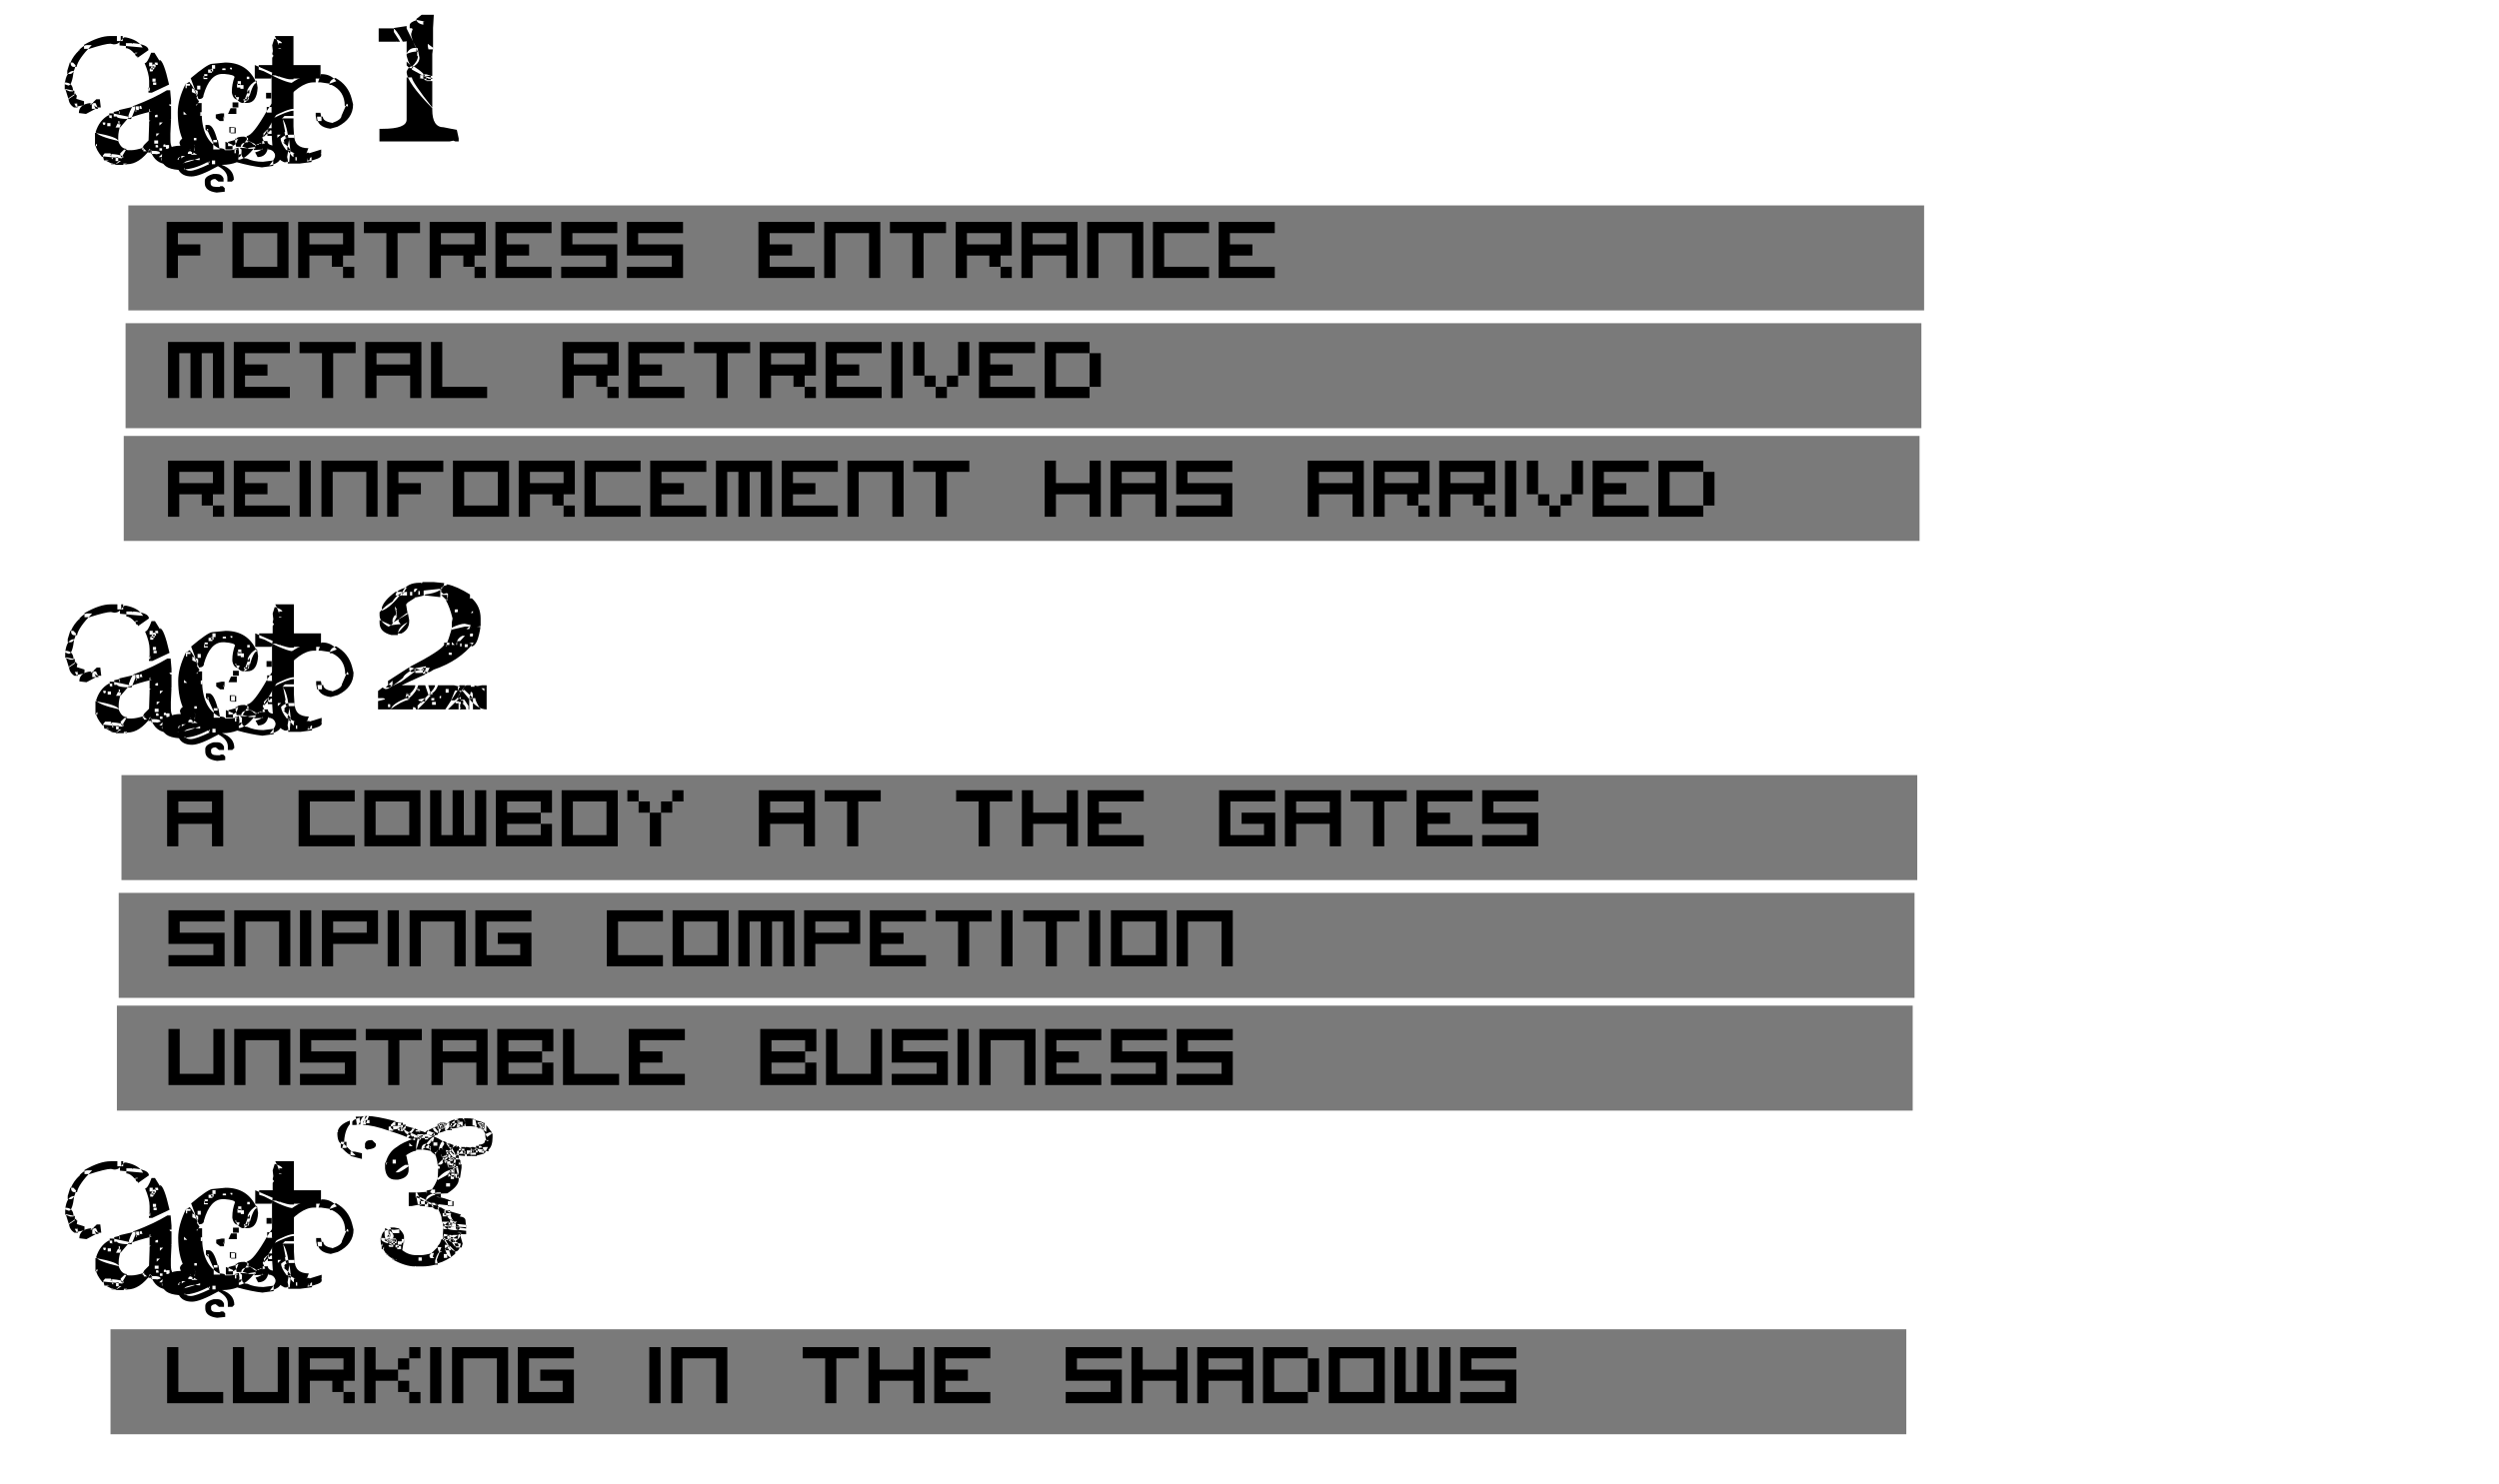 <?xml version="1.0" encoding="UTF-8" standalone="no"?>
<svg xmlns:xlink="http://www.w3.org/1999/xlink" height="162.6px" width="273.65px" xmlns="http://www.w3.org/2000/svg">
  <g transform="matrix(1.0, 0.0, 0.0, 1.0, 97.25, 94.7)">
    <use height="22.5" transform="matrix(1.0, 0.0, 0.0, 1.0, -87.0, -64.8)" width="203.6" xlink:href="#button0"/>
    <use height="22.5" transform="matrix(1.0, 0.0, 0.0, 1.0, -87.2, -52.45)" width="203.6" xlink:href="#button1"/>
    <use height="22.5" transform="matrix(1.0, 0.0, 0.0, 1.0, -86.7, -77.7)" width="203.6" xlink:href="#button2"/>
    <use height="22.5" transform="matrix(1.0, 0.0, 0.0, 1.0, -87.75, -2.4)" width="203.6" xlink:href="#button3"/>
    <use height="22.5" transform="matrix(1.0, 0.0, 0.0, 1.0, -87.95, 9.95)" width="203.6" xlink:href="#button4"/>
    <use height="22.5" transform="matrix(1.0, 0.0, 0.0, 1.0, -87.45, -15.3)" width="203.6" xlink:href="#button5"/>
    <use height="22.5" transform="matrix(1.0, 0.0, 0.0, 1.0, -88.65, 45.4)" width="203.6" xlink:href="#button6"/>
    <use height="8.0" transform="matrix(1.0, 0.0, 0.0, 1.0, -79.0, -70.85)" width="128.4" xlink:href="#text0"/>
    <use height="8.0" transform="matrix(1.0, 0.0, 0.0, 1.0, -78.85, -57.7)" width="109.2" xlink:href="#text1"/>
    <use height="8.0" transform="matrix(1.0, 0.0, 0.0, 1.0, -78.85, -44.7)" width="176.4" xlink:href="#text2"/>
    <use height="8.0" transform="matrix(1.0, 0.0, 0.0, 1.0, -78.95, -8.6)" width="157.2" xlink:href="#text3"/>
    <use height="8.0" transform="matrix(1.0, 0.0, 0.0, 1.0, -78.8, 4.55)" width="123.6" xlink:href="#text4"/>
    <use height="8.0" transform="matrix(1.0, 0.0, 0.0, 1.0, -78.8, 17.55)" width="123.6" xlink:href="#text5"/>
    <use height="8.0" transform="matrix(1.0, 0.0, 0.0, 1.0, -78.95, 52.4)" width="154.8" xlink:href="#text6"/>
    <use height="21.8" transform="matrix(1.0, 0.0, 0.0, 1.0, -90.2, -94.7)" width="43.35" xlink:href="#text7"/>
    <use height="21.9" transform="matrix(1.0, 0.0, 0.0, 1.0, -90.15, -32.55)" width="46.4" xlink:href="#text8"/>
    <use height="24.5" transform="matrix(1.0, 0.0, 0.0, 1.0, -90.15, 25.85)" width="47.05" xlink:href="#text9"/>
  </g>
  <defs>
    <g id="button0" transform="matrix(1.0, 0.0, 0.0, 1.0, 87.8, 11.25)">
      <use height="11.5" transform="matrix(1.0, 0.0, 0.0, 1.0, -84.3, -5.75)" width="196.6" xlink:href="#sprite0"/>
    </g>
    <g id="sprite0" transform="matrix(1.0, 0.0, 0.0, 1.0, 84.3, 5.75)">
      <use height="11.5" transform="matrix(1.202, 0.0, 0.0, 1.0, -84.299, -5.75)" width="163.6" xlink:href="#sprite1"/>
    </g>
    <g id="sprite1" transform="matrix(1.0, 0.0, 0.0, 1.0, 81.8, 5.75)">
      <use height="11.5" transform="matrix(1.0, 0.0, 0.0, 1.0, -81.8, -5.75)" width="163.6" xlink:href="#shape0"/>
    </g>
    <g id="shape0" transform="matrix(1.0, 0.0, 0.0, 1.0, 81.8, 5.75)">
      <path d="M81.8 -5.75 L81.8 5.75 -81.8 5.75 -81.8 -5.75 81.8 -5.75" fill="#000000" fill-opacity="0.522" fill-rule="evenodd" stroke="none"/>
    </g>
    <g id="button1" transform="matrix(1.0, 0.0, 0.0, 1.0, 87.8, 11.25)">
      <use height="11.5" transform="matrix(1.0, 0.0, 0.0, 1.0, -84.3, -5.75)" width="196.6" xlink:href="#sprite0"/>
    </g>
    <g id="button2" transform="matrix(1.0, 0.0, 0.0, 1.0, 87.8, 11.25)">
      <use height="11.5" transform="matrix(1.0, 0.0, 0.0, 1.0, -84.3, -5.75)" width="196.6" xlink:href="#sprite0"/>
    </g>
    <g id="button3" transform="matrix(1.0, 0.0, 0.0, 1.0, 87.8, 11.25)">
      <use height="11.5" transform="matrix(1.0, 0.0, 0.0, 1.0, -84.3, -5.75)" width="196.6" xlink:href="#sprite0"/>
    </g>
    <g id="button4" transform="matrix(1.0, 0.0, 0.0, 1.0, 87.8, 11.25)">
      <use height="11.5" transform="matrix(1.0, 0.0, 0.0, 1.0, -84.3, -5.75)" width="196.6" xlink:href="#sprite0"/>
    </g>
    <g id="button5" transform="matrix(1.0, 0.0, 0.0, 1.0, 87.8, 11.25)">
      <use height="11.5" transform="matrix(1.0, 0.0, 0.0, 1.0, -84.3, -5.75)" width="196.6" xlink:href="#sprite0"/>
    </g>
    <g id="button6" transform="matrix(1.0, 0.0, 0.0, 1.0, 87.8, 11.25)">
      <use height="11.5" transform="matrix(1.0, 0.0, 0.0, 1.0, -84.3, -5.75)" width="196.6" xlink:href="#sprite0"/>
    </g>
    <g id="text0" transform="matrix(1.0, 0.0, 0.0, 1.0, 0.0, -1.4)">
      <g transform="matrix(1.0, 0.0, 0.0, 1.0, 0.0, 0.0)">
        <use fill="#000000" height="8.0" transform="matrix(0.012, 0.0, 0.0, 0.012, 0.0, 8.0)" width="128.4" xlink:href="#font_Visitor_TT1_BRK_f0"/>
        <use fill="#000000" height="8.0" transform="matrix(0.012, 0.0, 0.0, 0.012, 7.2, 8.0)" width="128.4" xlink:href="#font_Visitor_TT1_BRK_o0"/>
        <use fill="#000000" height="8.0" transform="matrix(0.012, 0.0, 0.0, 0.012, 14.4, 8.0)" width="128.4" xlink:href="#font_Visitor_TT1_BRK_r0"/>
        <use fill="#000000" height="8.0" transform="matrix(0.012, 0.0, 0.0, 0.012, 21.6, 8.0)" width="128.4" xlink:href="#font_Visitor_TT1_BRK_t0"/>
        <use fill="#000000" height="8.0" transform="matrix(0.012, 0.0, 0.0, 0.012, 28.8, 8.0)" width="128.4" xlink:href="#font_Visitor_TT1_BRK_r0"/>
        <use fill="#000000" height="8.0" transform="matrix(0.012, 0.0, 0.0, 0.012, 36.0, 8.0)" width="128.4" xlink:href="#font_Visitor_TT1_BRK_e0"/>
        <use fill="#000000" height="8.0" transform="matrix(0.012, 0.0, 0.0, 0.012, 43.2, 8.0)" width="128.4" xlink:href="#font_Visitor_TT1_BRK_s0"/>
        <use fill="#000000" height="8.0" transform="matrix(0.012, 0.0, 0.0, 0.012, 50.4, 8.0)" width="128.4" xlink:href="#font_Visitor_TT1_BRK_s0"/>
        <use fill="#000000" height="8.0" transform="matrix(0.012, 0.0, 0.0, 0.012, 64.8, 8.0)" width="128.4" xlink:href="#font_Visitor_TT1_BRK_e0"/>
        <use fill="#000000" height="8.0" transform="matrix(0.012, 0.0, 0.0, 0.012, 72.0, 8.0)" width="128.4" xlink:href="#font_Visitor_TT1_BRK_n0"/>
        <use fill="#000000" height="8.0" transform="matrix(0.012, 0.0, 0.0, 0.012, 79.2, 8.0)" width="128.4" xlink:href="#font_Visitor_TT1_BRK_t0"/>
        <use fill="#000000" height="8.0" transform="matrix(0.012, 0.0, 0.0, 0.012, 86.4, 8.0)" width="128.4" xlink:href="#font_Visitor_TT1_BRK_r0"/>
        <use fill="#000000" height="8.0" transform="matrix(0.012, 0.0, 0.0, 0.012, 93.6, 8.0)" width="128.4" xlink:href="#font_Visitor_TT1_BRK_a0"/>
        <use fill="#000000" height="8.0" transform="matrix(0.012, 0.0, 0.0, 0.012, 100.8, 8.0)" width="128.4" xlink:href="#font_Visitor_TT1_BRK_n0"/>
        <use fill="#000000" height="8.0" transform="matrix(0.012, 0.0, 0.0, 0.012, 108.0, 8.0)" width="128.4" xlink:href="#font_Visitor_TT1_BRK_c0"/>
        <use fill="#000000" height="8.0" transform="matrix(0.012, 0.0, 0.0, 0.012, 115.2, 8.0)" width="128.4" xlink:href="#font_Visitor_TT1_BRK_e0"/>
      </g>
    </g>
    <g id="font_Visitor_TT1_BRK_f0">
      <path d="M0.0 0.0 L0.0 -512.0 512.0 -512.0 512.0 -409.5 102.5 -409.5 102.5 -307.0 307.5 -307.0 307.5 -205.0 102.5 -205.0 102.5 0.0 0.0 0.0" fill-rule="evenodd" stroke="none"/>
    </g>
    <g id="font_Visitor_TT1_BRK_o0">
      <path d="M102.5 -409.5 L102.5 -102.5 409.5 -102.5 409.5 -409.5 102.5 -409.5 M0.0 0.0 L0.0 -512.0 512.0 -512.0 512.0 0.0 0.0 0.0" fill-rule="evenodd" stroke="none"/>
    </g>
    <g id="font_Visitor_TT1_BRK_r0">
      <path d="M102.5 -409.5 L102.5 -307.0 409.5 -307.0 409.5 -409.5 102.5 -409.5 M307.5 -102.5 L307.5 -205.0 102.5 -205.0 102.5 0.0 0.0 0.0 0.0 -512.0 512.0 -512.0 512.0 -205.0 409.5 -205.0 409.5 -102.5 512.0 -102.5 512.0 0.0 409.5 0.0 409.5 -102.5 307.5 -102.5" fill-rule="evenodd" stroke="none"/>
    </g>
    <g id="font_Visitor_TT1_BRK_t0">
      <path d="M0.0 -409.5 L0.0 -512.0 512.0 -512.0 512.0 -409.5 307.0 -409.5 307.0 0.0 205.0 0.0 205.0 -409.5 0.0 -409.5" fill-rule="evenodd" stroke="none"/>
    </g>
    <g id="font_Visitor_TT1_BRK_e0">
      <path d="M0.0 0.0 L0.0 -512.0 512.0 -512.0 512.0 -409.5 102.5 -409.5 102.5 -307.0 307.5 -307.0 307.5 -205.0 102.5 -205.0 102.5 -102.5 512.0 -102.5 512.0 0.0 0.0 0.0" fill-rule="evenodd" stroke="none"/>
    </g>
    <g id="font_Visitor_TT1_BRK_s0">
      <path d="M0.0 -205.0 L0.0 -512.0 512.0 -512.0 512.0 -409.5 102.5 -409.5 102.5 -307.0 512.0 -307.0 512.0 0.0 0.0 0.0 0.0 -102.5 409.5 -102.5 409.5 -205.0 0.0 -205.0" fill-rule="evenodd" stroke="none"/>
    </g>
    <g id="font_Visitor_TT1_BRK_n0">
      <path d="M409.5 0.0 L409.5 -409.5 102.5 -409.5 102.5 0.0 0.0 0.0 0.0 -512.0 512.0 -512.0 512.0 0.0 409.5 0.0" fill-rule="evenodd" stroke="none"/>
    </g>
    <g id="font_Visitor_TT1_BRK_a0">
      <path d="M102.5 -409.5 L102.5 -307.0 409.5 -307.0 409.5 -409.5 102.5 -409.5 M409.5 0.0 L409.5 -205.0 102.5 -205.0 102.5 0.0 0.0 0.0 0.0 -512.0 512.0 -512.0 512.0 0.0 409.5 0.0" fill-rule="evenodd" stroke="none"/>
    </g>
    <g id="font_Visitor_TT1_BRK_c0">
      <path d="M0.0 0.0 L0.0 -512.0 512.0 -512.0 512.0 -409.5 102.5 -409.5 102.5 -102.5 512.0 -102.5 512.0 0.0 0.0 0.0" fill-rule="evenodd" stroke="none"/>
    </g>
    <g id="text1" transform="matrix(1.0, 0.0, 0.0, 1.0, 0.0, -1.4)">
      <g transform="matrix(1.0, 0.0, 0.0, 1.0, 0.0, 0.0)">
        <use fill="#000000" height="8.0" transform="matrix(0.012, 0.0, 0.0, 0.012, 0.0, 8.0)" width="109.2" xlink:href="#font_Visitor_TT1_BRK_m0"/>
        <use fill="#000000" height="8.0" transform="matrix(0.012, 0.0, 0.0, 0.012, 7.2, 8.0)" width="109.2" xlink:href="#font_Visitor_TT1_BRK_e0"/>
        <use fill="#000000" height="8.0" transform="matrix(0.012, 0.0, 0.0, 0.012, 14.4, 8.0)" width="109.2" xlink:href="#font_Visitor_TT1_BRK_t0"/>
        <use fill="#000000" height="8.0" transform="matrix(0.012, 0.0, 0.0, 0.012, 21.6, 8.0)" width="109.2" xlink:href="#font_Visitor_TT1_BRK_a0"/>
        <use fill="#000000" height="8.0" transform="matrix(0.012, 0.0, 0.0, 0.012, 28.8, 8.0)" width="109.2" xlink:href="#font_Visitor_TT1_BRK_l0"/>
        <use fill="#000000" height="8.0" transform="matrix(0.012, 0.0, 0.0, 0.012, 43.2, 8.0)" width="109.2" xlink:href="#font_Visitor_TT1_BRK_r0"/>
        <use fill="#000000" height="8.0" transform="matrix(0.012, 0.0, 0.0, 0.012, 50.4, 8.0)" width="109.2" xlink:href="#font_Visitor_TT1_BRK_e0"/>
        <use fill="#000000" height="8.0" transform="matrix(0.012, 0.0, 0.0, 0.012, 57.6, 8.0)" width="109.2" xlink:href="#font_Visitor_TT1_BRK_t0"/>
        <use fill="#000000" height="8.0" transform="matrix(0.012, 0.0, 0.0, 0.012, 64.8, 8.0)" width="109.2" xlink:href="#font_Visitor_TT1_BRK_r0"/>
        <use fill="#000000" height="8.0" transform="matrix(0.012, 0.0, 0.0, 0.012, 72.0, 8.0)" width="109.2" xlink:href="#font_Visitor_TT1_BRK_e0"/>
        <use fill="#000000" height="8.0" transform="matrix(0.012, 0.0, 0.0, 0.012, 79.2, 8.0)" width="109.2" xlink:href="#font_Visitor_TT1_BRK_i0"/>
        <use fill="#000000" height="8.0" transform="matrix(0.012, 0.0, 0.0, 0.012, 81.6, 8.0)" width="109.2" xlink:href="#font_Visitor_TT1_BRK_v0"/>
        <use fill="#000000" height="8.0" transform="matrix(0.012, 0.0, 0.0, 0.012, 88.8, 8.0)" width="109.2" xlink:href="#font_Visitor_TT1_BRK_e0"/>
        <use fill="#000000" height="8.0" transform="matrix(0.012, 0.0, 0.0, 0.012, 96.0, 8.0)" width="109.2" xlink:href="#font_Visitor_TT1_BRK_d0"/>
      </g>
    </g>
    <g id="font_Visitor_TT1_BRK_m0">
      <path d="M205.0 0.0 L205.0 -409.5 102.5 -409.5 102.5 0.0 0.0 0.0 0.0 -512.0 512.0 -512.0 512.0 0.0 409.5 0.0 409.5 -409.5 307.5 -409.5 307.5 0.0 205.0 0.0" fill-rule="evenodd" stroke="none"/>
    </g>
    <g id="font_Visitor_TT1_BRK_l0">
      <path d="M0.0 0.0 L0.0 -512.0 102.5 -512.0 102.5 -102.5 512.0 -102.5 512.0 0.0 0.0 0.0" fill-rule="evenodd" stroke="none"/>
    </g>
    <g id="font_Visitor_TT1_BRK_i0">
      <path d="M0.0 0.0 L0.0 -512.0 102.5 -512.0 102.5 0.0 0.0 0.0" fill-rule="evenodd" stroke="none"/>
    </g>
    <g id="font_Visitor_TT1_BRK_v0">
      <path d="M307.0 -102.5 L307.0 -205.0 409.5 -205.0 409.5 -102.5 307.0 -102.5 M409.5 -205.0 L409.5 -512.0 512.0 -512.0 512.0 -205.0 409.5 -205.0 M102.5 -102.5 L102.5 -205.0 0.0 -205.0 0.0 -512.0 102.5 -512.0 102.5 -205.0 205.0 -205.0 205.0 -102.5 307.5 -102.5 307.5 0.0 205.0 0.0 205.0 -102.5 102.5 -102.5" fill-rule="evenodd" stroke="none"/>
    </g>
    <g id="font_Visitor_TT1_BRK_d0">
      <path d="M0.0 0.0 L0.0 -512.0 409.5 -512.0 409.5 -409.5 512.0 -409.5 512.0 -102.5 409.5 -102.5 409.5 -409.5 102.5 -409.5 102.5 -102.5 409.5 -102.5 409.5 0.0 0.0 0.0" fill-rule="evenodd" stroke="none"/>
    </g>
    <g id="text2" transform="matrix(1.0, 0.0, 0.0, 1.0, 0.0, -1.4)">
      <g transform="matrix(1.0, 0.0, 0.0, 1.0, 0.0, 0.0)">
        <use fill="#000000" height="8.0" transform="matrix(0.012, 0.0, 0.0, 0.012, 0.0, 8.0)" width="176.4" xlink:href="#font_Visitor_TT1_BRK_r0"/>
        <use fill="#000000" height="8.0" transform="matrix(0.012, 0.0, 0.0, 0.012, 7.2, 8.0)" width="176.4" xlink:href="#font_Visitor_TT1_BRK_e0"/>
        <use fill="#000000" height="8.0" transform="matrix(0.012, 0.0, 0.0, 0.012, 14.4, 8.0)" width="176.4" xlink:href="#font_Visitor_TT1_BRK_i0"/>
        <use fill="#000000" height="8.0" transform="matrix(0.012, 0.0, 0.0, 0.012, 16.8, 8.0)" width="176.4" xlink:href="#font_Visitor_TT1_BRK_n0"/>
        <use fill="#000000" height="8.0" transform="matrix(0.012, 0.0, 0.0, 0.012, 24.0, 8.0)" width="176.4" xlink:href="#font_Visitor_TT1_BRK_f0"/>
        <use fill="#000000" height="8.0" transform="matrix(0.012, 0.0, 0.0, 0.012, 31.2, 8.0)" width="176.4" xlink:href="#font_Visitor_TT1_BRK_o0"/>
        <use fill="#000000" height="8.0" transform="matrix(0.012, 0.0, 0.0, 0.012, 38.4, 8.0)" width="176.4" xlink:href="#font_Visitor_TT1_BRK_r0"/>
        <use fill="#000000" height="8.0" transform="matrix(0.012, 0.0, 0.0, 0.012, 45.6, 8.0)" width="176.4" xlink:href="#font_Visitor_TT1_BRK_c0"/>
        <use fill="#000000" height="8.0" transform="matrix(0.012, 0.0, 0.0, 0.012, 52.8, 8.0)" width="176.4" xlink:href="#font_Visitor_TT1_BRK_e0"/>
        <use fill="#000000" height="8.0" transform="matrix(0.012, 0.0, 0.0, 0.012, 60.0, 8.0)" width="176.4" xlink:href="#font_Visitor_TT1_BRK_m0"/>
        <use fill="#000000" height="8.0" transform="matrix(0.012, 0.0, 0.0, 0.012, 67.2, 8.0)" width="176.4" xlink:href="#font_Visitor_TT1_BRK_e0"/>
        <use fill="#000000" height="8.0" transform="matrix(0.012, 0.0, 0.0, 0.012, 74.4, 8.0)" width="176.4" xlink:href="#font_Visitor_TT1_BRK_n0"/>
        <use fill="#000000" height="8.0" transform="matrix(0.012, 0.0, 0.0, 0.012, 81.6, 8.0)" width="176.4" xlink:href="#font_Visitor_TT1_BRK_t0"/>
        <use fill="#000000" height="8.0" transform="matrix(0.012, 0.0, 0.0, 0.012, 96.0, 8.0)" width="176.4" xlink:href="#font_Visitor_TT1_BRK_h0"/>
        <use fill="#000000" height="8.0" transform="matrix(0.012, 0.0, 0.0, 0.012, 103.2, 8.0)" width="176.4" xlink:href="#font_Visitor_TT1_BRK_a0"/>
        <use fill="#000000" height="8.0" transform="matrix(0.012, 0.0, 0.0, 0.012, 110.4, 8.0)" width="176.4" xlink:href="#font_Visitor_TT1_BRK_s0"/>
        <use fill="#000000" height="8.0" transform="matrix(0.012, 0.0, 0.0, 0.012, 124.8, 8.0)" width="176.4" xlink:href="#font_Visitor_TT1_BRK_a0"/>
        <use fill="#000000" height="8.0" transform="matrix(0.012, 0.0, 0.0, 0.012, 132.0, 8.0)" width="176.4" xlink:href="#font_Visitor_TT1_BRK_r0"/>
        <use fill="#000000" height="8.0" transform="matrix(0.012, 0.0, 0.0, 0.012, 139.2, 8.0)" width="176.4" xlink:href="#font_Visitor_TT1_BRK_r0"/>
        <use fill="#000000" height="8.0" transform="matrix(0.012, 0.0, 0.0, 0.012, 146.4, 8.0)" width="176.4" xlink:href="#font_Visitor_TT1_BRK_i0"/>
        <use fill="#000000" height="8.0" transform="matrix(0.012, 0.0, 0.0, 0.012, 148.8, 8.0)" width="176.4" xlink:href="#font_Visitor_TT1_BRK_v0"/>
        <use fill="#000000" height="8.0" transform="matrix(0.012, 0.0, 0.0, 0.012, 156.0, 8.0)" width="176.4" xlink:href="#font_Visitor_TT1_BRK_e0"/>
        <use fill="#000000" height="8.0" transform="matrix(0.012, 0.0, 0.0, 0.012, 163.2, 8.0)" width="176.4" xlink:href="#font_Visitor_TT1_BRK_d0"/>
      </g>
    </g>
    <g id="font_Visitor_TT1_BRK_h0">
      <path d="M409.5 0.0 L409.5 -205.0 102.5 -205.0 102.5 0.0 0.0 0.0 0.0 -512.0 102.5 -512.0 102.5 -307.0 409.5 -307.0 409.5 -512.0 512.0 -512.0 512.0 0.0 409.5 0.0" fill-rule="evenodd" stroke="none"/>
    </g>
    <g id="text3" transform="matrix(1.0, 0.0, 0.0, 1.0, 0.0, -1.4)">
      <g transform="matrix(1.0, 0.0, 0.0, 1.0, 0.0, 0.0)">
        <use fill="#000000" height="8.0" transform="matrix(0.012, 0.0, 0.0, 0.012, 0.0, 8.0)" width="157.2" xlink:href="#font_Visitor_TT1_BRK_a0"/>
        <use fill="#000000" height="8.0" transform="matrix(0.012, 0.0, 0.0, 0.012, 14.4, 8.0)" width="157.2" xlink:href="#font_Visitor_TT1_BRK_c0"/>
        <use fill="#000000" height="8.0" transform="matrix(0.012, 0.0, 0.0, 0.012, 21.6, 8.0)" width="157.2" xlink:href="#font_Visitor_TT1_BRK_o0"/>
        <use fill="#000000" height="8.0" transform="matrix(0.012, 0.0, 0.0, 0.012, 28.8, 8.0)" width="157.2" xlink:href="#font_Visitor_TT1_BRK_w0"/>
        <use fill="#000000" height="8.0" transform="matrix(0.012, 0.0, 0.0, 0.012, 36.0, 8.0)" width="157.2" xlink:href="#font_Visitor_TT1_BRK_b0"/>
        <use fill="#000000" height="8.0" transform="matrix(0.012, 0.0, 0.0, 0.012, 43.2, 8.0)" width="157.2" xlink:href="#font_Visitor_TT1_BRK_o0"/>
        <use fill="#000000" height="8.0" transform="matrix(0.012, 0.0, 0.0, 0.012, 50.4, 8.0)" width="157.2" xlink:href="#font_Visitor_TT1_BRK_y0"/>
        <use fill="#000000" height="8.0" transform="matrix(0.012, 0.0, 0.0, 0.012, 64.8, 8.0)" width="157.2" xlink:href="#font_Visitor_TT1_BRK_a0"/>
        <use fill="#000000" height="8.0" transform="matrix(0.012, 0.0, 0.0, 0.012, 72.0, 8.0)" width="157.2" xlink:href="#font_Visitor_TT1_BRK_t0"/>
        <use fill="#000000" height="8.0" transform="matrix(0.012, 0.0, 0.0, 0.012, 86.4, 8.0)" width="157.2" xlink:href="#font_Visitor_TT1_BRK_t0"/>
        <use fill="#000000" height="8.0" transform="matrix(0.012, 0.0, 0.0, 0.012, 93.6, 8.0)" width="157.2" xlink:href="#font_Visitor_TT1_BRK_h0"/>
        <use fill="#000000" height="8.0" transform="matrix(0.012, 0.0, 0.0, 0.012, 100.8, 8.0)" width="157.2" xlink:href="#font_Visitor_TT1_BRK_e0"/>
        <use fill="#000000" height="8.0" transform="matrix(0.012, 0.0, 0.0, 0.012, 115.2, 8.0)" width="157.2" xlink:href="#font_Visitor_TT1_BRK_g0"/>
        <use fill="#000000" height="8.0" transform="matrix(0.012, 0.0, 0.0, 0.012, 122.4, 8.0)" width="157.2" xlink:href="#font_Visitor_TT1_BRK_a0"/>
        <use fill="#000000" height="8.0" transform="matrix(0.012, 0.0, 0.0, 0.012, 129.6, 8.0)" width="157.2" xlink:href="#font_Visitor_TT1_BRK_t0"/>
        <use fill="#000000" height="8.0" transform="matrix(0.012, 0.0, 0.0, 0.012, 136.8, 8.0)" width="157.2" xlink:href="#font_Visitor_TT1_BRK_e0"/>
        <use fill="#000000" height="8.0" transform="matrix(0.012, 0.0, 0.0, 0.012, 144.0, 8.0)" width="157.2" xlink:href="#font_Visitor_TT1_BRK_s0"/>
      </g>
    </g>
    <g id="font_Visitor_TT1_BRK_w0">
      <path d="M0.0 0.0 L0.0 -512.0 102.5 -512.0 102.5 -102.5 205.0 -102.5 205.0 -512.0 307.5 -512.0 307.5 -102.5 409.5 -102.5 409.5 -512.0 512.0 -512.0 512.0 0.0 0.0 0.0" fill-rule="evenodd" stroke="none"/>
    </g>
    <g id="font_Visitor_TT1_BRK_b0">
      <path d="M409.5 -307.0 L409.5 -409.5 102.5 -409.5 102.5 -307.0 409.5 -307.0 409.5 -205.0 512.0 -205.0 512.0 0.0 0.0 0.0 0.0 -512.0 512.0 -512.0 512.0 -307.0 409.5 -307.0 M409.5 -205.0 L102.5 -205.0 102.5 -102.5 409.5 -102.5 409.5 -205.0" fill-rule="evenodd" stroke="none"/>
    </g>
    <g id="font_Visitor_TT1_BRK_y0">
      <path d="M307.0 -307.0 L307.0 -409.5 409.5 -409.5 409.5 -307.0 307.0 -307.0 M409.5 -409.5 L409.5 -512.0 512.0 -512.0 512.0 -409.5 409.5 -409.5 M102.5 -307.0 L102.5 -409.5 0.0 -409.5 0.0 -512.0 102.5 -512.0 102.5 -409.5 205.0 -409.5 205.0 -307.0 307.5 -307.0 307.5 0.0 205.0 0.0 205.0 -307.0 102.5 -307.0" fill-rule="evenodd" stroke="none"/>
    </g>
    <g id="font_Visitor_TT1_BRK_g0">
      <path d="M0.0 0.0 L0.0 -512.0 512.0 -512.0 512.0 -409.5 102.5 -409.5 102.5 -102.5 409.5 -102.5 409.5 -205.0 205.0 -205.0 205.0 -307.0 512.0 -307.0 512.0 0.0 0.0 0.0" fill-rule="evenodd" stroke="none"/>
    </g>
    <g id="text4" transform="matrix(1.0, 0.0, 0.0, 1.0, 0.0, -1.4)">
      <g transform="matrix(1.0, 0.0, 0.0, 1.0, 0.0, 0.0)">
        <use fill="#000000" height="8.0" transform="matrix(0.012, 0.0, 0.0, 0.012, 0.0, 8.0)" width="123.6" xlink:href="#font_Visitor_TT1_BRK_s0"/>
        <use fill="#000000" height="8.0" transform="matrix(0.012, 0.0, 0.0, 0.012, 7.2, 8.0)" width="123.6" xlink:href="#font_Visitor_TT1_BRK_n0"/>
        <use fill="#000000" height="8.0" transform="matrix(0.012, 0.0, 0.0, 0.012, 14.4, 8.0)" width="123.6" xlink:href="#font_Visitor_TT1_BRK_i0"/>
        <use fill="#000000" height="8.0" transform="matrix(0.012, 0.0, 0.0, 0.012, 16.8, 8.0)" width="123.6" xlink:href="#font_Visitor_TT1_BRK_p0"/>
        <use fill="#000000" height="8.0" transform="matrix(0.012, 0.0, 0.0, 0.012, 24.0, 8.0)" width="123.6" xlink:href="#font_Visitor_TT1_BRK_i0"/>
        <use fill="#000000" height="8.0" transform="matrix(0.012, 0.0, 0.0, 0.012, 26.4, 8.0)" width="123.6" xlink:href="#font_Visitor_TT1_BRK_n0"/>
        <use fill="#000000" height="8.0" transform="matrix(0.012, 0.0, 0.0, 0.012, 33.6, 8.0)" width="123.6" xlink:href="#font_Visitor_TT1_BRK_g0"/>
        <use fill="#000000" height="8.0" transform="matrix(0.012, 0.0, 0.0, 0.012, 48.0, 8.0)" width="123.6" xlink:href="#font_Visitor_TT1_BRK_c0"/>
        <use fill="#000000" height="8.0" transform="matrix(0.012, 0.0, 0.0, 0.012, 55.2, 8.0)" width="123.6" xlink:href="#font_Visitor_TT1_BRK_o0"/>
        <use fill="#000000" height="8.0" transform="matrix(0.012, 0.0, 0.0, 0.012, 62.4, 8.0)" width="123.6" xlink:href="#font_Visitor_TT1_BRK_m0"/>
        <use fill="#000000" height="8.0" transform="matrix(0.012, 0.0, 0.0, 0.012, 69.6, 8.0)" width="123.6" xlink:href="#font_Visitor_TT1_BRK_p0"/>
        <use fill="#000000" height="8.0" transform="matrix(0.012, 0.0, 0.0, 0.012, 76.8, 8.0)" width="123.6" xlink:href="#font_Visitor_TT1_BRK_e0"/>
        <use fill="#000000" height="8.0" transform="matrix(0.012, 0.0, 0.0, 0.012, 84.0, 8.0)" width="123.6" xlink:href="#font_Visitor_TT1_BRK_t0"/>
        <use fill="#000000" height="8.0" transform="matrix(0.012, 0.0, 0.0, 0.012, 91.2, 8.0)" width="123.6" xlink:href="#font_Visitor_TT1_BRK_i0"/>
        <use fill="#000000" height="8.0" transform="matrix(0.012, 0.0, 0.0, 0.012, 93.6, 8.0)" width="123.6" xlink:href="#font_Visitor_TT1_BRK_t0"/>
        <use fill="#000000" height="8.0" transform="matrix(0.012, 0.0, 0.0, 0.012, 100.8, 8.0)" width="123.6" xlink:href="#font_Visitor_TT1_BRK_i0"/>
        <use fill="#000000" height="8.0" transform="matrix(0.012, 0.0, 0.0, 0.012, 103.2, 8.0)" width="123.6" xlink:href="#font_Visitor_TT1_BRK_o0"/>
        <use fill="#000000" height="8.0" transform="matrix(0.012, 0.0, 0.0, 0.012, 110.4, 8.0)" width="123.6" xlink:href="#font_Visitor_TT1_BRK_n0"/>
      </g>
    </g>
    <g id="font_Visitor_TT1_BRK_p0">
      <path d="M102.5 -409.5 L102.5 -307.0 409.5 -307.0 409.5 -409.5 102.5 -409.5 M0.0 0.0 L0.0 -512.0 512.0 -512.0 512.0 -205.0 102.5 -205.0 102.5 0.0 0.0 0.0" fill-rule="evenodd" stroke="none"/>
    </g>
    <g id="text5" transform="matrix(1.0, 0.0, 0.0, 1.0, 0.0, -1.4)">
      <g transform="matrix(1.0, 0.0, 0.0, 1.0, 0.0, 0.0)">
        <use fill="#000000" height="8.0" transform="matrix(0.012, 0.0, 0.0, 0.012, 0.0, 8.0)" width="123.6" xlink:href="#font_Visitor_TT1_BRK_u0"/>
        <use fill="#000000" height="8.0" transform="matrix(0.012, 0.0, 0.0, 0.012, 7.2, 8.0)" width="123.6" xlink:href="#font_Visitor_TT1_BRK_n0"/>
        <use fill="#000000" height="8.0" transform="matrix(0.012, 0.0, 0.0, 0.012, 14.4, 8.0)" width="123.6" xlink:href="#font_Visitor_TT1_BRK_s0"/>
        <use fill="#000000" height="8.0" transform="matrix(0.012, 0.0, 0.0, 0.012, 21.6, 8.0)" width="123.6" xlink:href="#font_Visitor_TT1_BRK_t0"/>
        <use fill="#000000" height="8.0" transform="matrix(0.012, 0.0, 0.0, 0.012, 28.8, 8.0)" width="123.6" xlink:href="#font_Visitor_TT1_BRK_a0"/>
        <use fill="#000000" height="8.0" transform="matrix(0.012, 0.0, 0.0, 0.012, 36.0, 8.0)" width="123.6" xlink:href="#font_Visitor_TT1_BRK_b0"/>
        <use fill="#000000" height="8.0" transform="matrix(0.012, 0.0, 0.0, 0.012, 43.2, 8.0)" width="123.6" xlink:href="#font_Visitor_TT1_BRK_l0"/>
        <use fill="#000000" height="8.0" transform="matrix(0.012, 0.0, 0.0, 0.012, 50.4, 8.0)" width="123.6" xlink:href="#font_Visitor_TT1_BRK_e0"/>
        <use fill="#000000" height="8.0" transform="matrix(0.012, 0.0, 0.0, 0.012, 64.8, 8.0)" width="123.6" xlink:href="#font_Visitor_TT1_BRK_b0"/>
        <use fill="#000000" height="8.0" transform="matrix(0.012, 0.0, 0.0, 0.012, 72.0, 8.0)" width="123.6" xlink:href="#font_Visitor_TT1_BRK_u0"/>
        <use fill="#000000" height="8.0" transform="matrix(0.012, 0.0, 0.0, 0.012, 79.2, 8.0)" width="123.6" xlink:href="#font_Visitor_TT1_BRK_s0"/>
        <use fill="#000000" height="8.0" transform="matrix(0.012, 0.0, 0.0, 0.012, 86.4, 8.0)" width="123.6" xlink:href="#font_Visitor_TT1_BRK_i0"/>
        <use fill="#000000" height="8.0" transform="matrix(0.012, 0.0, 0.0, 0.012, 88.8, 8.0)" width="123.6" xlink:href="#font_Visitor_TT1_BRK_n0"/>
        <use fill="#000000" height="8.0" transform="matrix(0.012, 0.0, 0.0, 0.012, 96.0, 8.0)" width="123.6" xlink:href="#font_Visitor_TT1_BRK_e0"/>
        <use fill="#000000" height="8.0" transform="matrix(0.012, 0.0, 0.0, 0.012, 103.2, 8.0)" width="123.6" xlink:href="#font_Visitor_TT1_BRK_s0"/>
        <use fill="#000000" height="8.0" transform="matrix(0.012, 0.0, 0.0, 0.012, 110.4, 8.0)" width="123.6" xlink:href="#font_Visitor_TT1_BRK_s0"/>
      </g>
    </g>
    <g id="font_Visitor_TT1_BRK_u0">
      <path d="M0.0 0.0 L0.0 -512.0 102.5 -512.0 102.5 -102.5 409.5 -102.5 409.5 -512.0 512.0 -512.0 512.0 0.0 0.0 0.0" fill-rule="evenodd" stroke="none"/>
    </g>
    <g id="text6" transform="matrix(1.0, 0.0, 0.0, 1.0, 0.0, -1.4)">
      <g transform="matrix(1.0, 0.0, 0.0, 1.0, 0.0, 0.0)">
        <use fill="#000000" height="8.0" transform="matrix(0.012, 0.0, 0.0, 0.012, 0.0, 8.0)" width="154.8" xlink:href="#font_Visitor_TT1_BRK_l0"/>
        <use fill="#000000" height="8.0" transform="matrix(0.012, 0.0, 0.0, 0.012, 7.2, 8.0)" width="154.8" xlink:href="#font_Visitor_TT1_BRK_u0"/>
        <use fill="#000000" height="8.0" transform="matrix(0.012, 0.0, 0.0, 0.012, 14.4, 8.0)" width="154.8" xlink:href="#font_Visitor_TT1_BRK_r0"/>
        <use fill="#000000" height="8.0" transform="matrix(0.012, 0.0, 0.0, 0.012, 21.6, 8.0)" width="154.8" xlink:href="#font_Visitor_TT1_BRK_k0"/>
        <use fill="#000000" height="8.0" transform="matrix(0.012, 0.0, 0.0, 0.012, 28.8, 8.0)" width="154.8" xlink:href="#font_Visitor_TT1_BRK_i0"/>
        <use fill="#000000" height="8.0" transform="matrix(0.012, 0.0, 0.0, 0.012, 31.2, 8.0)" width="154.8" xlink:href="#font_Visitor_TT1_BRK_n0"/>
        <use fill="#000000" height="8.0" transform="matrix(0.012, 0.0, 0.0, 0.012, 38.4, 8.0)" width="154.8" xlink:href="#font_Visitor_TT1_BRK_g0"/>
        <use fill="#000000" height="8.0" transform="matrix(0.012, 0.0, 0.0, 0.012, 52.8, 8.0)" width="154.8" xlink:href="#font_Visitor_TT1_BRK_i0"/>
        <use fill="#000000" height="8.0" transform="matrix(0.012, 0.0, 0.0, 0.012, 55.2, 8.0)" width="154.8" xlink:href="#font_Visitor_TT1_BRK_n0"/>
        <use fill="#000000" height="8.0" transform="matrix(0.012, 0.0, 0.0, 0.012, 69.6, 8.0)" width="154.8" xlink:href="#font_Visitor_TT1_BRK_t0"/>
        <use fill="#000000" height="8.0" transform="matrix(0.012, 0.0, 0.0, 0.012, 76.8, 8.0)" width="154.8" xlink:href="#font_Visitor_TT1_BRK_h0"/>
        <use fill="#000000" height="8.0" transform="matrix(0.012, 0.0, 0.0, 0.012, 84.0, 8.0)" width="154.8" xlink:href="#font_Visitor_TT1_BRK_e0"/>
        <use fill="#000000" height="8.0" transform="matrix(0.012, 0.0, 0.0, 0.012, 98.4, 8.0)" width="154.8" xlink:href="#font_Visitor_TT1_BRK_s0"/>
        <use fill="#000000" height="8.0" transform="matrix(0.012, 0.0, 0.0, 0.012, 105.6, 8.0)" width="154.8" xlink:href="#font_Visitor_TT1_BRK_h0"/>
        <use fill="#000000" height="8.0" transform="matrix(0.012, 0.0, 0.0, 0.012, 112.8, 8.0)" width="154.8" xlink:href="#font_Visitor_TT1_BRK_a0"/>
        <use fill="#000000" height="8.0" transform="matrix(0.012, 0.0, 0.0, 0.012, 120.0, 8.0)" width="154.8" xlink:href="#font_Visitor_TT1_BRK_d0"/>
        <use fill="#000000" height="8.0" transform="matrix(0.012, 0.0, 0.0, 0.012, 127.2, 8.0)" width="154.8" xlink:href="#font_Visitor_TT1_BRK_o0"/>
        <use fill="#000000" height="8.0" transform="matrix(0.012, 0.0, 0.0, 0.012, 134.4, 8.0)" width="154.8" xlink:href="#font_Visitor_TT1_BRK_w0"/>
        <use fill="#000000" height="8.0" transform="matrix(0.012, 0.0, 0.0, 0.012, 141.6, 8.0)" width="154.8" xlink:href="#font_Visitor_TT1_BRK_s0"/>
      </g>
    </g>
    <g id="font_Visitor_TT1_BRK_k0">
      <path d="M409.5 -409.5 L409.5 -512.0 512.0 -512.0 512.0 -409.5 409.5 -409.5 409.5 -307.0 307.0 -307.0 307.0 -409.5 409.5 -409.5 M307.5 -102.5 L307.5 -205.0 102.5 -205.0 102.5 0.0 0.0 0.0 0.0 -512.0 102.5 -512.0 102.5 -307.0 307.5 -307.0 307.5 -205.0 409.5 -205.0 409.5 -102.5 512.0 -102.5 512.0 0.0 409.5 0.0 409.5 -102.5 307.5 -102.5" fill-rule="evenodd" stroke="none"/>
    </g>
    <g id="text7" transform="matrix(1.0, 0.0, 0.0, 1.0, 3.4, -5.05)">
      <g transform="matrix(1.0, 0.0, 0.0, 1.0, 0.0, 0.0)">
        <use fill="#000000" height="21.8" transform="matrix(0.024, 0.0, 0.0, 0.024, 0.0, 23.0)" width="43.35" xlink:href="#font_Angelic_War_a0"/>
        <use fill="#000000" height="21.8" transform="matrix(0.024, 0.0, 0.0, 0.024, 9.05, 23.0)" width="43.35" xlink:href="#font_Angelic_War_c0"/>
        <use fill="#000000" height="21.8" transform="matrix(0.024, 0.0, 0.0, 0.024, 17.75, 23.0)" width="43.35" xlink:href="#font_Angelic_War_t0"/>
        <use fill="#000000" height="21.8" transform="matrix(0.024, 0.0, 0.0, 0.024, 30.55, 23.0)" width="43.35" xlink:href="#font_Angelic_War_10"/>
      </g>
    </g>
    <g id="font_Angelic_War_a0">
      <path d="M104.0 -13.0 L92.0 -13.0 92.0 -30.5 104.0 -30.5 104.0 -13.0 M315.5 -16.0 L301.0 -16.0 301.0 -27.5 315.5 -27.0 315.5 -16.0 M380.5 -19.0 L373.0 -19.0 Q375.5 -19.0 377.5 -27.5 L387.0 -27.5 380.5 -31.5 380.5 -19.0 M410.0 -22.0 L392.0 -22.0 392.0 -36.0 410.0 -36.0 410.0 -22.0 M304.0 -31.0 L289.0 -31.0 304.0 -45.0 304.0 -31.0 M233.5 -57.5 L218.5 -57.5 218.5 -71.5 233.5 -57.5 M304.0 -60.5 L292.0 -60.5 292.0 -71.5 304.0 -71.5 304.0 -60.5 M336.0 -69.0 L321.5 -69.0 321.5 -86.0 336.0 -86.0 336.0 -69.0 M286.0 -75.0 L274.5 -75.0 274.5 -74.5 274.5 -86.0 283.0 -86.0 286.0 -83.0 286.0 -75.0 M321.5 -82.0 L321.5 -78.0 310.0 -78.0 310.0 -86.5 312.5 -89.0 318.5 -89.0 321.5 -82.0 M286.0 -92.5 L268.5 -92.5 268.5 -107.0 286.0 -107.0 286.0 -92.5 M-2.0 -142.0 L-2.0 -81.0 7.0 -81.0 7.0 -92.0 1.0 -86.5 Q1.0 -66.5 30.5 -31.0 L38.5 -34.0 94.5 -28.0 83.5 -31.0 Q83.5 -28.5 121.5 -25.0 L121.5 -34.0 142.0 -68.5 Q117.5 -68.5 104.0 -104.0 104.0 -122.5 -2.0 -142.0 M292.0 -139.0 L277.5 -125.0 277.5 -139.0 292.0 -139.0 M68.5 -172.0 L54.0 -172.0 54.0 -186.0 68.5 -186.0 68.5 -172.0 M307.0 -189.0 L292.0 -175.0 292.0 -189.0 307.0 -189.0 M42.0 -178.0 L36.0 -178.0 33.5 -185.0 33.0 -189.0 45.0 -189.0 45.0 -181.0 42.0 -178.0 M63.0 -230.5 L63.0 -230.5 Q63.0 -209.5 64.0 -209.5 L71.5 -209.5 74.5 -207.0 74.5 -221.5 58.5 -221.5 Q17.5 -198.5 1.0 -145.5 11.0 -126.0 104.0 -104.5 L104.0 -123.0 Q104.0 -147.0 115.5 -180.5 L106.5 -180.5 103.5 -183.0 107.0 -183.0 109.5 -181.0 109.5 -195.0 104.0 -195.0 Q104.0 -183.0 109.5 -184.0 L101.0 -184.0 92.0 -166.0 112.5 -166.0 154.0 -214.5 78.5 -230.5 63.0 -230.5 M283.5 -213.0 L271.5 -213.0 271.5 -221.5 279.0 -224.5 283.5 -224.0 283.5 -213.0 M186.0 -236.5 L184.5 -237.0 183.5 -236.5 183.5 -248.0 186.0 -249.5 186.0 -236.5 M180.5 -248.0 L180.5 -262.5 107.0 -245.5 107.0 -230.5 110.0 -227.5 110.0 -239.0 104.5 -242.0 83.5 -237.0 83.5 -216.0 98.0 -216.0 95.0 -219.0 Q95.0 -204.5 162.5 -204.5 L180.5 -248.0 M198.0 -245.5 L183.5 -245.5 183.5 -262.5 198.0 -262.5 198.0 -245.5 M212.5 -251.5 L201.0 -251.5 201.0 -263.0 208.0 -265.5 212.5 -251.5 M-16.5 -277.5 L-16.5 -251.5 12.5 -251.5 0.5 -277.5 -16.5 -277.5 M-14.0 -268.5 L-23.5 -277.5 Q-75.5 -272.0 -75.5 -232.0 L-43.0 -228.0 1.0 -251.5 -10.0 -274.5 -22.5 -274.5 -25.5 -271.5 -14.0 -271.5 -14.0 -268.5 M4.0 -295.0 L-11.0 -280.5 Q-11.0 -265.0 9.0 -257.5 L24.5 -257.5 20.0 -295.0 4.0 -295.0 M-90.5 -321.5 L-122.5 -300.0 Q-122.5 -273.5 -98.0 -257.5 L-81.5 -257.5 -84.5 -282.5 -84.5 -275.0 -96.0 -275.0 -89.0 -260.5 -52.0 -268.5 -52.0 -286.0 Q-87.5 -297.5 -87.5 -297.0 L-87.5 -295.5 -84.5 -312.5 Q-90.5 -312.5 -90.5 -321.5 M326.0 -336.0 L326.0 -336.0 Q265.0 -299.0 177.0 -265.5 165.5 -265.5 151.0 -222.0 L151.0 -207.5 Q194.0 -225.0 256.5 -239.5 L248.0 -239.5 248.0 -251.0 245.0 -248.0 245.0 -193.5 251.0 -198.0 245.0 -198.0 245.0 -179.5 242.5 -107.0 221.0 -85.5 Q207.0 -62.5 218.5 -62.5 L218.5 -57.5 221.5 -74.5 Q183.5 -62.5 164.0 -62.5 L149.5 -62.5 131.0 -65.5 113.0 -48.0 Q113.0 -28.0 127.5 -28.0 L124.5 -39.0 124.5 -27.5 127.5 -35.5 121.5 -36.0 Q113.0 -41.5 76.5 -45.0 L64.5 -39.0 74.5 -39.0 74.5 -22.0 80.5 -22.0 68.5 -48.0 42.0 -48.0 33.5 -37.5 39.0 -16.0 62.5 -16.0 51.0 -19.0 45.0 -16.0 73.5 -1.5 83.0 -1.5 71.5 -4.5 71.5 1.5 93.5 1.5 117.0 -13.0 107.0 -13.0 89.0 4.5 142.0 4.5 142.0 -1.5 127.5 -1.5 127.5 4.5 145.0 1.5 Q199.5 1.5 251.0 -68.5 242.0 -68.5 242.0 -54.5 L238.5 -51.5 257.0 -51.5 254.0 -65.5 255.0 -63.0 Q248.0 -63.0 253.5 -45.5 275.0 -45.5 280.5 -44.0 L295.0 -48.0 Q295.0 -59.5 264.0 -59.5 L251.0 -59.5 Q273.0 1.5 331.5 1.5 L364.0 1.5 Q410.5 1.5 442.0 -50.0 L430.5 -67.5 430.5 -57.5 Q421.5 -57.5 421.5 -45.5 L446.0 -45.5 454.0 -79.0 442.5 -118.5 421.5 -118.5 421.5 -112.5 433.0 -112.5 436.0 -109.5 436.0 -104.5 439.0 -115.5 421.0 -124.5 407.0 -124.5 407.0 -118.5 413.0 -124.5 Q383.5 -112.0 383.5 -95.0 L392.0 -68.5 Q392.0 -64.0 380.0 -59.5 342.0 -59.5 342.0 -108.5 L342.0 -138.0 345.0 -203.5 342.0 -202.5 345.0 -201.5 345.0 -271.5 336.0 -271.5 Q336.5 -263.5 345.0 -263.5 L345.0 -289.5 341.0 -336.0 326.0 -336.0 M-137.5 -342.0 L-123.0 -295.5 -96.0 -313.5 -96.0 -333.5 -137.5 -342.0 M-140.0 -371.5 L-140.0 -340.0 -117.5 -331.0 -102.0 -331.0 Q-102.0 -371.5 -140.0 -371.5 M277.5 -360.5 L263.0 -360.5 263.0 -371.5 277.5 -371.5 277.5 -360.5 M274.5 -375.0 L260.0 -375.0 260.0 -389.0 274.5 -389.0 274.5 -375.0 M-99.0 -424.5 L-99.0 -424.5 Q-133.5 -424.5 -140.0 -363.5 L-123.5 -357.5 Q-107.0 -357.5 -99.0 -424.5 M259.5 -422.0 L248.0 -422.0 248.0 -433.5 251.0 -436.0 262.5 -436.0 262.5 -425.0 259.5 -422.0 M265.5 -431.0 L254.0 -431.0 254.0 -442.0 257.0 -445.0 268.5 -445.0 268.5 -434.0 265.5 -431.0 M271.5 -439.5 L260.0 -439.5 260.0 -451.0 262.5 -454.0 274.5 -454.0 274.5 -442.5 271.5 -439.5 M-117.0 -462.5 L-128.5 -425.0 -128.5 -410.5 -115.5 -410.5 Q-99.0 -410.5 -90.5 -450.0 L-102.5 -462.5 -117.0 -462.5 M259.5 -445.5 L245.0 -445.5 245.0 -462.5 259.5 -462.5 259.5 -445.5 M284.5 -451.5 L271.5 -451.5 270.5 -462.5 283.5 -462.5 284.5 -451.5 M269.5 -507.0 L254.0 -507.0 Q237.0 -459.5 224.5 -459.5 245.0 -411.5 245.0 -379.0 L245.0 -351.0 242.0 -334.0 248.0 -334.0 248.0 -348.0 242.0 -348.0 242.0 -325.0 257.5 -325.0 336.0 -362.0 Q310.5 -474.5 292.0 -474.5 L295.0 -466.0 269.5 -507.0 M-39.0 -542.0 L-39.0 -542.0 Q-55.0 -542.0 -78.5 -515.5 L-72.5 -515.5 -74.0 -518.5 Q-101.0 -493.5 -113.5 -463.5 -113.5 -442.5 -98.0 -442.5 L-86.0 -442.5 Q-80.5 -477.0 -17.0 -542.0 L-39.0 -542.0 M139.0 -551.0 L139.0 -528.0 Q156.0 -528.0 177.0 -504.5 L189.0 -504.5 192.0 -507.5 180.5 -507.5 Q180.5 -489.5 192.0 -489.5 L192.0 -484.0 242.0 -519.0 Q242.0 -545.0 171.5 -551.0 L167.0 -548.0 165.5 -551.0 139.0 -551.0 M130.5 -577.5 L110.0 -557.0 110.0 -540.5 215.5 -531.0 Q196.0 -566.0 138.0 -577.5 L130.5 -577.5 M98.0 -583.5 L98.0 -560.5 124.5 -560.5 124.5 -583.5 98.0 -583.5 M67.0 -583.5 L67.0 -583.5 Q17.5 -583.5 -52.0 -543.5 L-52.0 -525.0 -28.5 -525.0 Q45.0 -548.5 68.5 -548.5 L83.5 -545.5 Q108.0 -545.5 115.5 -566.0 L115.5 -583.5 67.0 -583.5" fill-rule="evenodd" stroke="none"/>
    </g>
    <g id="font_Angelic_War_c0">
      <path d="M160.5 46.0 L160.5 46.0 Q122.0 56.5 122.0 77.0 L122.0 88.5 Q122.0 124.0 176.0 131.0 L213.0 127.0 213.0 111.0 204.0 102.0 192.5 102.0 189.5 105.0 173.5 105.0 Q148.5 105.0 148.5 88.5 L148.5 79.0 Q154.0 69.0 170.5 69.0 L169.5 69.0 184.5 81.0 207.5 81.0 207.5 66.5 Q199.5 46.0 176.0 46.0 L160.5 46.0 M169.0 1.5 L154.5 1.5 154.5 -15.5 169.0 -15.5 169.0 1.5 M23.0 25.0 L23.0 25.0 Q71.5 25.0 133.0 -7.5 L142.5 -4.0 142.5 -12.5 139.5 -10.0 139.5 4.5 142.5 1.0 Q78.5 31.5 55.5 31.5 35.0 31.5 28.0 18.5 L28.0 25.0 23.0 25.0 M28.0 -4.0 L28.0 -4.0 Q28.0 -12.5 68.0 -19.0 L98.5 -17.0 98.5 -27.0 Q38.5 -4.0 20.5 -4.0 L28.0 -4.0 M351.5 -77.5 L313.5 -71.5 275.0 -74.5 278.0 -52.0 275.0 -34.5 278.0 -35.0 275.0 -36.5 275.0 -19.0 Q305.5 -19.0 351.5 -77.5 M-48.5 -23.0 L-48.5 -26.0 Q-48.5 -54.5 30.0 -60.5 L41.0 -60.5 Q58.0 -60.5 87.0 -42.0 L70.5 -42.0 Q10.5 -42.0 0.5 -1.0 -48.5 -5.5 -48.5 -23.0 M216.0 -101.0 L216.0 -66.0 248.5 -66.0 248.5 -87.0 216.0 -101.0 M384.0 -104.0 L384.0 -89.0 387.0 -92.0 373.5 -92.0 Q351.5 -92.0 345.5 -63.0 L391.5 -66.0 384.0 -66.0 384.0 -73.0 Q384.0 -61.5 351.5 -52.5 L363.0 -31.0 Q402.0 -31.0 410.0 -73.0 L410.0 -66.0 Q430.5 -66.0 442.5 -46.5 L442.5 -35.0 Q442.5 -25.0 416.0 7.5 469.0 -3.5 469.0 -35.0 L469.0 -41.0 Q469.0 -66.5 438.0 -83.0 407.5 -86.0 407.5 -104.0 L384.0 -104.0 M76.0 -81.0 L69.0 -81.0 66.0 -86.5 65.0 -89.0 72.0 -89.0 75.0 -83.5 76.0 -81.0 M312.0 -109.5 L292.5 -79.0 324.5 -69.0 351.5 -69.0 351.5 -90.5 312.0 -109.5 M160.5 -109.5 L160.5 -66.0 189.5 -66.0 181.5 -109.5 160.5 -109.5 M272.0 -112.5 L228.0 -100.5 228.0 -81.0 241.0 -81.0 Q264.5 -81.0 272.0 -112.5 M301.0 -124.5 L301.0 -124.5 Q266.0 -124.5 266.0 -112.5 L277.5 -112.5 260.5 -115.5 260.5 -101.5 265.0 -78.0 286.5 -78.0 Q286.5 -98.5 319.0 -98.5 L319.0 -118.5 301.0 -124.5 M83.5 -107.5 L72.0 -107.5 72.0 -118.5 72.0 -118.5 83.5 -118.5 83.5 -107.5 M407.5 -154.0 L407.5 -128.0 439.5 -128.0 439.5 -148.0 421.5 -154.0 407.5 -154.0 M404.5 -154.0 L389.5 -139.0 389.5 -122.0 422.0 -154.0 404.5 -154.0 M410.5 -162.5 L410.5 -137.0 434.0 -137.0 434.0 -162.5 410.5 -162.5 M239.5 -165.5 L239.5 -139.5 263.0 -139.5 263.0 -165.5 239.5 -165.5 M234.0 -168.5 L234.0 -142.5 257.5 -142.5 257.5 -168.5 234.0 -168.5 M125.0 -177.5 L125.0 -157.0 133.5 -148.5 Q137.0 -148.5 137.0 -152.5 L137.0 -159.5 131.0 -159.5 158.5 -98.5 178.0 -98.5 178.0 -112.0 Q160.5 -177.5 138.0 -177.5 L125.0 -177.5 M196.5 -230.5 L172.0 -225.5 172.0 -209.0 190.0 -195.5 207.5 -195.5 207.5 -218.5 204.5 -207.5 210.0 -207.5 210.0 -230.5 196.5 -230.5 M628.0 -233.0 L628.0 -219.0 632.5 -195.5 654.5 -195.5 654.5 -209.0 649.5 -233.0 628.0 -233.0 M39.5 -225.0 L25.0 -225.0 25.0 -239.0 39.5 -225.0 M239.5 -254.0 L228.0 -228.0 266.0 -228.0 266.0 -254.0 239.5 -254.0 M404.5 -259.5 L404.5 -234.0 428.0 -234.0 428.0 -259.5 404.5 -259.5 M248.5 -280.5 L248.5 -257.5 275.0 -257.5 275.0 -280.5 248.5 -280.5 M401.5 -324.5 L401.5 -298.5 425.0 -298.5 425.0 -324.5 401.5 -324.5 M63.0 -345.0 L63.0 -327.5 89.5 -316.0 89.5 -333.0 63.0 -345.0 M101.5 -339.5 L87.0 -339.5 87.0 -357.0 101.5 -357.0 101.5 -339.5 M298.5 -342.5 L284.0 -342.5 284.0 -359.5 298.5 -359.5 298.5 -342.5 M284.0 -348.5 L269.0 -348.5 269.0 -365.5 284.0 -365.5 284.0 -348.5 M51.0 -374.5 L34.0 -363.0 34.0 -345.5 39.5 -345.5 39.5 -357.0 54.5 -357.0 54.5 -365.5 34.5 -365.5 Q-1.5 -293.5 -1.5 -235.0 -1.5 -153.0 25.5 -101.5 39.5 -60.5 75.0 -60.5 L75.0 -77.5 79.5 -77.5 41.5 -83.0 11.5 -83.0 Q-61.5 -83.0 -75.0 -27.5 -75.0 22.0 2.0 27.5 18.5 57.5 61.5 57.5 98.0 57.5 182.0 10.5 225.0 33.5 225.0 65.0 L225.0 81.0 245.5 81.0 254.5 72.0 Q254.5 24.5 198.5 4.5 L199.5 4.5 Q238.0 4.5 268.0 -7.5 333.0 10.5 382.5 16.0 L434.0 9.0 434.0 -15.5 387.0 -9.5 Q344.5 -9.5 313.5 -24.5 289.5 -24.5 289.5 -45.0 L275.0 -42.0 275.0 -29.5 Q289.5 -32.0 289.5 -55.5 L289.5 -65.5 279.0 -74.5 257.5 -68.5 257.5 -48.5 263.5 -48.5 263.5 -65.5 272.0 -65.5 266.5 -68.5 Q250.5 -62.5 232.0 -62.5 L213.0 -62.5 Q213.0 -71.5 184.5 -71.5 107.5 -113.5 107.5 -236.0 L101.5 -236.0 101.5 -219.0 107.5 -219.0 107.5 -277.5 91.5 -277.5 81.0 -268.5 83.5 -268.5 83.5 -264.5 95.5 -285.5 83.5 -302.5 83.5 -301.5 86.5 -306.0 Q71.0 -352.5 51.0 -374.5 M357.5 -380.5 L357.5 -380.5 Q329.0 -365.5 316.0 -337.5 L316.0 -322.0 325.0 -322.0 325.0 -339.0 Q319.5 -339.0 298.5 -278.0 L314.5 -278.0 Q359.0 -278.0 363.0 -347.5 L357.5 -380.5 M286.5 -360.5 L272.0 -360.5 272.0 -377.5 286.5 -377.5 286.5 -360.5 M718.5 -392.0 L718.5 -392.0 Q690.0 -382.5 690.0 -360.5 L700.5 -360.5 Q760.5 -331.5 760.5 -265.0 L775.0 -262.0 Q775.0 -274.5 769.5 -274.5 L745.5 -219.5 Q745.5 -201.5 701.5 -186.0 L701.5 -187.5 Q660.5 -194.5 660.5 -215.5 L634.0 -215.5 Q634.0 -168.5 694.5 -160.5 L727.0 -169.5 Q798.5 -205.0 798.5 -271.5 L792.5 -296.0 Q776.5 -360.0 718.5 -392.0 M650.0 -409.5 L650.0 -409.5 Q634.0 -409.5 634.0 -401.0 L628.0 -401.0 628.0 -372.0 651.0 -372.0 691.5 -366.0 722.0 -377.5 Q696.5 -409.5 655.5 -409.5 L650.0 -409.5 M635.0 -409.5 L635.0 -409.5 Q511.5 -409.5 407.0 -245.0 340.5 -127.5 313.5 -127.5 L313.5 -104.5 Q328.5 -104.5 345.5 -87.0 L366.0 -87.0 373.5 -95.5 380.0 -92.5 395.5 -92.5 384.0 -120.0 Q403.5 -142.5 473.5 -271.0 555.0 -372.0 617.5 -372.0 L638.5 -372.0 651.5 -409.5 635.0 -409.5 M325.0 -387.0 L325.0 -387.0 313.5 -387.0 313.5 -398.0 325.0 -398.0 325.0 -387.0 M133.5 -387.0 L116.0 -387.0 116.0 -401.0 133.5 -401.0 133.5 -387.0 M133.5 -392.5 L119.0 -392.5 119.0 -409.5 133.5 -409.5 133.5 -392.5 M154.5 -416.0 L137.0 -416.0 137.0 -430.5 154.5 -430.5 154.5 -416.0 M160.0 -422.0 L160.0 -422.0 148.5 -422.0 148.5 -433.5 160.0 -433.5 160.0 -422.0 M217.0 -428.0 L201.5 -428.0 201.5 -435.0 Q201.5 -436.0 216.0 -436.0 L217.0 -428.0 M245.5 -431.0 L245.5 -431.0 239.5 -431.0 237.0 -435.0 236.5 -439.0 245.5 -439.0 245.5 -431.0 M169.0 -434.0 L154.5 -434.0 154.5 -451.0 169.0 -451.0 169.0 -434.0 M215.0 -462.5 L153.0 -456.5 Q132.0 -453.5 57.5 -391.0 L93.0 -295.5 Q116.0 -295.5 116.0 -313.5 144.0 -410.5 202.5 -410.5 L210.5 -410.5 Q257.5 -406.5 257.5 -396.0 245.5 -363.0 245.5 -332.0 L245.5 -325.0 Q251.5 -292.5 275.5 -292.5 L278.5 -304.5 263.5 -304.5 263.5 -312.5 257.5 -312.5 Q275.5 -278.0 295.5 -278.0 319.0 -282.0 319.0 -307.0 L313.0 -307.0 313.0 -295.5 298.5 -295.5 298.5 -289.5 319.0 -289.5 325.0 -307.0 325.0 -315.5 322.0 -304.5 310.0 -304.5 323.5 -301.5 Q342.0 -369.0 357.5 -369.0 317.5 -462.5 215.0 -462.5" fill-rule="evenodd" stroke="none"/>
    </g>
    <g id="font_Angelic_War_t0">
      <path d="M179.0 -15.0 L173.0 -16.0 173.0 -30.5 183.0 -33.0 170.0 -30.5 179.0 -30.5 179.0 -15.0 M145.0 -133.0 L145.0 -133.0 Q124.0 -133.0 105.5 -116.0 105.5 -95.5 131.0 -63.0 L149.5 -63.0 143.5 -114.5 143.5 -107.5 138.0 -81.5 135.0 -70.5 138.0 -66.0 138.0 -71.5 135.0 -65.0 Q158.5 -31.0 164.0 -31.0 L164.0 -48.0 171.5 -48.0 Q167.5 -48.0 140.5 -62.5 L135.0 -31.5 138.0 -18.5 138.0 -1.5 193.0 -1.5 246.5 -8.5 246.5 -30.5 Q237.5 -30.5 237.5 -16.0 L229.0 -16.0 229.0 -27.5 226.0 -10.5 Q290.5 -24.0 290.5 -38.0 L290.5 -47.5 287.5 -46.5 290.5 -45.5 290.5 -65.5 234.0 -48.0 237.5 -48.0 234.5 -51.0 223.0 -51.0 222.0 -48.0 223.0 -48.0 232.0 -71.5 Q167.0 -71.5 167.0 -133.0 L145.0 -133.0 M105.5 -133.0 L90.5 -119.0 90.5 -133.0 105.5 -133.0 M164.0 -218.5 L123.0 -218.5 114.0 -209.0 126.0 -147.0 123.0 -144.0 128.0 -119.0 167.0 -119.0 164.0 -171.5 164.0 -218.5 M164.0 -251.0 L164.0 -251.0 Q136.5 -251.0 64.0 -211.5 L64.0 -140.5 67.0 -93.0 Q70.0 -30.5 121.5 -7.5 L131.5 -7.5 134.5 -10.5 128.5 -10.5 144.5 -7.5 149.5 -60.0 Q149.5 -72.0 116.0 -98.0 L120.0 -98.0 123.0 -96.5 120.0 -107.5 Q126.0 -119.0 140.5 -119.0 131.0 -187.5 111.0 -209.0 L111.0 -207.5 111.0 -207.5 164.0 -207.5 164.0 -251.0 M64.0 -404.0 L64.0 -225.0 79.0 -228.0 79.0 -241.5 Q64.0 -241.0 64.0 -223.0 L64.0 -204.5 Q139.0 -242.5 164.0 -242.5 L164.0 -386.0 148.0 -386.0 Q137.5 -386.0 99.5 -398.0 L99.5 -395.0 103.5 -401.0 97.5 -398.0 81.5 -404.0 64.0 -404.0 M-12.5 -451.0 L-12.5 -389.5 62.0 -389.5 67.0 -416.5 -12.5 -451.0 M109.5 -525.0 L96.5 -525.0 95.0 -527.5 105.0 -527.5 108.5 -523.5 109.5 -525.0 M79.0 -583.5 L79.0 -583.5 Q92.0 -557.0 96.5 -541.5 L96.5 -551.0 111.0 -551.0 Q111.0 -560.0 76.5 -571.5 L67.0 -541.5 70.0 -515.5 67.0 -501.0 73.0 -493.0 67.0 -484.5 67.0 -451.0 5.5 -451.0 5.5 -430.5 28.5 -423.0 Q129.0 -369.0 164.0 -369.0 L164.0 -389.5 287.5 -389.5 287.5 -451.0 164.0 -451.0 164.0 -583.5 79.0 -583.5" fill-rule="evenodd" stroke="none"/>
    </g>
    <g id="font_Angelic_War_10">
      <path d="M147.0 -394.5 L147.0 -202.0 Q147.0 -160.0 36.5 -160.0 L23.0 -160.0 23.0 -102.5 344.0 -102.5 360.0 -106.0 369.0 -102.5 384.5 -102.5 384.5 -116.5 376.0 -155.0 316.0 -167.0 Q264.0 -167.0 264.0 -247.0 L264.0 -257.0 Q171.0 -375.0 171.0 -394.5 L147.0 -394.5 M237.0 -401.5 L237.0 -378.0 264.0 -378.0 264.0 -401.5 237.0 -401.5 M223.0 -408.5 L223.0 -390.5 232.0 -381.5 257.5 -381.5 257.5 -402.0 238.0 -408.5 223.0 -408.5 M177.5 -446.5 L177.5 -446.5 Q155.5 -446.5 147.0 -420.5 147.0 -372.0 264.0 -254.0 L264.0 -392.0 209.0 -406.0 209.0 -391.5 204.0 -391.5 221.0 -388.5 236.0 -388.5 Q233.5 -411.0 177.5 -446.5 M147.0 -467.0 L147.0 -449.5 159.5 -437.0 178.0 -437.0 147.0 -467.0 M184.5 -529.0 L184.5 -529.0 Q160.0 -529.0 147.0 -504.0 L147.0 -493.0 Q159.5 -443.5 177.0 -443.5 205.5 -460.0 205.5 -485.0 L196.5 -529.0 184.5 -529.0 M19.5 -618.5 L19.5 -557.5 99.0 -557.5 98.5 -561.0 98.0 -557.5 130.0 -557.5 Q96.5 -618.5 84.5 -618.5 L19.5 -618.5 M147.0 -617.5 L147.0 -629.0 88.5 -620.0 88.5 -602.0 117.0 -557.5 Q147.0 -557.5 147.0 -560.5 L147.0 -502.0 Q172.0 -512.5 191.5 -512.5 L191.5 -528.0 147.0 -617.5 M215.5 -680.5 L191.5 -661.5 Q191.5 -641.5 223.0 -635.0 L223.0 -649.5 230.0 -649.5 194.5 -656.5 Q161.0 -647.0 161.0 -632.5 L161.0 -619.0 170.0 -619.0 174.5 -615.5 167.5 -593.0 Q167.5 -570.0 198.5 -511.5 L195.0 -511.5 195.0 -494.0 198.5 -490.5 198.5 -491.5 Q198.5 -469.5 171.0 -444.0 L171.0 -430.5 247.5 -388.5 264.0 -388.5 264.0 -501.5 267.5 -530.0 243.5 -548.0 243.5 -536.5 246.5 -522.5 267.5 -522.5 267.5 -620.5 271.0 -680.5 215.5 -680.5" fill-rule="evenodd" stroke="none"/>
    </g>
    <g id="text8" transform="matrix(1.0, 0.0, 0.0, 1.0, 3.4, -4.95)">
      <g transform="matrix(1.0, 0.0, 0.0, 1.0, 0.0, 0.0)">
        <use fill="#000000" height="21.9" transform="matrix(0.024, 0.0, 0.0, 0.024, 0.0, 23.0)" width="46.4" xlink:href="#font_Angelic_War_a0"/>
        <use fill="#000000" height="21.9" transform="matrix(0.024, 0.0, 0.0, 0.024, 9.05, 23.0)" width="46.4" xlink:href="#font_Angelic_War_c0"/>
        <use fill="#000000" height="21.9" transform="matrix(0.024, 0.0, 0.0, 0.024, 17.75, 23.0)" width="46.4" xlink:href="#font_Angelic_War_t0"/>
        <use fill="#000000" height="21.9" transform="matrix(0.024, 0.0, 0.0, 0.024, 30.55, 23.0)" width="46.4" xlink:href="#font_Angelic_War_20"/>
      </g>
    </g>
    <g id="font_Angelic_War_20">
      <path d="M70.0 -114.5 L60.0 -114.5 60.0 -128.0 70.0 -127.5 70.0 -114.5 M278.0 -125.0 L261.0 -125.0 261.0 -138.0 278.0 -138.0 278.0 -125.0 M392.5 -128.5 L381.0 -128.5 382.0 -138.0 388.5 -141.5 381.0 -138.0 392.0 -138.0 392.5 -128.5 M430.5 -155.5 L430.5 -104.0 482.5 -104.0 Q458.0 -142.5 458.0 -155.5 L430.5 -155.5 M382.5 -132.0 L368.0 -132.0 368.0 -139.0 370.5 -141.5 382.0 -141.5 382.5 -132.0 M271.0 -145.5 L257.5 -145.5 257.5 -155.5 271.0 -156.0 271.0 -145.5 M302.0 -156.0 L295.5 -154.5 295.5 -163.5 299.5 -165.5 302.0 -166.0 302.0 -156.0 M365.5 -190.0 L347.5 -145.5 364.0 -145.5 Q384.5 -158.0 392.0 -190.0 L365.5 -190.0 M408.0 -193.5 L408.0 -193.5 Q385.0 -183.5 378.5 -155.5 L392.0 -151.0 392.0 -156.5 391.0 -155.5 392.0 -155.5 392.0 -162.0 333.5 -104.0 386.0 -104.0 393.0 -111.0 389.0 -111.0 389.0 -127.5 382.0 -127.5 382.0 -104.0 427.0 -104.0 427.0 -120.0 408.0 -148.5 394.5 -148.5 391.0 -145.0 402.5 -145.0 403.5 -132.0 398.5 -132.0 Q416.5 -118.5 416.5 -104.0 L447.5 -104.0 447.5 -156.0 408.0 -193.5 M336.5 -180.5 L323.0 -180.5 323.0 -197.0 336.5 -197.0 336.5 -180.5 M499.5 -187.5 L486.0 -200.5 499.5 -200.5 499.5 -187.5 M198.0 -193.5 L201.5 -187.5 198.5 -186.0 198.5 -188.0 205.0 -190.0 202.0 -197.0 190.0 -197.0 186.5 -193.5 198.0 -193.5 M420.0 -214.0 L420.0 -214.0 Q407.5 -214.0 399.5 -188.5 L429.0 -152.5 446.0 -152.5 Q450.5 -184.0 437.5 -184.0 L430.5 -152.5 Q469.5 -104.0 510.0 -104.0 L510.0 -214.0 488.0 -214.0 468.0 -210.5 451.0 -214.0 437.5 -214.0 437.5 -207.5 454.5 -207.5 454.5 -214.0 420.0 -214.0 M412.5 -214.0 L387.5 -214.0 378.5 -205.0 378.5 -193.0 392.0 -184.0 412.5 -214.0 M274.5 -214.0 L274.5 -214.0 Q274.5 -201.0 247.0 -174.0 L254.0 -162.0 254.0 -172.5 265.0 -172.5 261.5 -176.0 249.5 -176.0 195.0 -121.5 195.0 -104.0 321.5 -104.0 388.5 -207.5 361.5 -214.0 274.5 -214.0 M229.5 -214.0 L244.5 -170.0 Q276.0 -179.0 288.0 -214.0 L229.5 -214.0 M184.5 -214.0 L184.5 -214.0 Q184.5 -193.0 139.0 -157.5 L150.0 -152.0 160.5 -152.0 151.5 -158.5 Q77.0 -130.5 73.5 -104.0 L187.5 -104.0 Q187.5 -114.5 174.0 -114.5 L174.0 -104.0 195.5 -104.0 229.5 -138.0 229.5 -155.5 198.5 -149.0 Q198.5 -141.5 211.5 -141.5 L211.5 -131.5 219.0 -142.0 229.5 -138.5 257.0 -171.0 243.5 -214.0 184.5 -214.0 M80.5 -235.0 L49.5 -204.5 67.5 -204.5 80.5 -217.0 80.5 -235.0 M178.5 -290.5 L178.5 -290.5 Q130.5 -263.0 127.5 -245.5 L129.5 -249.0 Q66.0 -197.0 52.5 -197.0 L46.5 -197.0 35.0 -204.0 14.5 -188.0 14.5 -142.0 42.5 -149.0 46.0 -148.0 Q45.5 -155.5 35.0 -155.5 L14.5 -155.5 14.5 -104.0 70.0 -104.0 Q122.0 -142.0 153.0 -147.5 L153.0 -163.0 149.5 -166.5 149.5 -169.0 147.0 -166.5 Q163.5 -166.5 163.5 -173.5 L146.5 -173.5 146.5 -182.5 139.0 -156.0 157.0 -156.0 Q188.0 -181.0 198.0 -214.0 L122.0 -214.0 Q156.5 -231.0 229.5 -263.5 L229.5 -281.5 178.5 -290.5 M219.0 -294.0 L219.0 -267.0 237.0 -267.0 250.0 -294.0 219.0 -294.0 M158.5 -297.5 L60.0 -234.0 60.0 -218.5 81.0 -211.5 120.5 -230.5 181.0 -275.5 181.0 -291.0 158.5 -297.5 M233.0 -301.0 L184.5 -292.0 184.5 -270.5 208.5 -270.5 Q233.0 -270.5 233.0 -301.0 M350.5 -352.5 L337.0 -353.5 337.0 -363.0 350.5 -363.0 350.5 -352.5 M423.5 -388.5 L410.0 -388.5 410.0 -401.5 423.5 -401.5 423.5 -388.5 M395.5 -391.5 L386.5 -391.5 389.0 -391.0 389.0 -405.0 396.5 -405.0 395.5 -405.0 395.5 -391.5 M364.0 -398.5 L351.0 -398.5 351.0 -411.5 364.0 -398.5 M368.0 -426.5 L367.0 -426.5 368.0 -425.5 368.0 -435.5 368.0 -440.0 368.0 -426.5 M445.0 -437.0 L434.0 -437.0 434.0 -447.5 436.0 -450.0 447.5 -450.0 447.5 -439.5 445.0 -437.0 M411.0 -440.0 L399.5 -440.0 Q373.0 -428.0 371.5 -398.5 L375.0 -398.5 375.0 -415.0 388.5 -416.0 388.5 -415.5 411.0 -440.0 M150.0 -547.0 L108.5 -516.5 108.5 -505.5 118.5 -491.5 Q118.5 -495.0 72.5 -488.0 72.5 -489.5 21.5 -512.0 L21.5 -499.0 Q21.5 -457.0 75.0 -443.5 L104.5 -443.5 104.5 -452.5 149.5 -502.0 Q107.0 -480.5 105.0 -450.5 L121.0 -450.5 Q156.5 -468.0 156.5 -505.5 L156.5 -512.5 150.0 -547.0 M447.5 -543.0 L448.5 -544.0 437.5 -544.0 447.5 -554.0 447.5 -543.0 M376.0 -547.5 L364.5 -547.5 364.5 -558.5 367.0 -560.5 378.5 -560.5 378.5 -550.0 376.0 -547.5 M302.5 -626.5 L330.0 -599.5 330.0 -626.5 302.5 -626.5 M125.5 -640.5 L94.0 -640.5 Q42.0 -602.0 32.0 -569.5 L32.0 -554.5 Q74.0 -569.5 125.5 -640.5 M170.5 -624.0 L160.5 -624.0 160.5 -640.5 170.5 -640.5 170.5 -624.0 M205.0 -627.5 L198.5 -627.5 198.5 -644.0 205.0 -644.0 205.0 -627.5 M298.5 -654.5 L222.5 -646.5 222.5 -625.0 298.5 -616.5 298.5 -654.5 M146.0 -661.0 L146.0 -661.0 Q94.5 -649.0 94.5 -624.0 L123.0 -624.0 146.0 -661.0 M330.0 -675.0 L330.0 -675.0 Q330.0 -669.5 309.5 -667.0 L309.5 -661.0 302.5 -661.0 302.5 -640.0 313.0 -631.0 326.5 -634.5 Q333.5 -632.0 333.5 -634.0 L333.5 -620.0 Q333.5 -610.0 323.0 -604.0 341.0 -573.5 354.5 -519.0 L351.0 -500.5 351.0 -468.0 411.0 -482.0 430.0 -482.0 Q428.0 -482.0 430.5 -481.0 L441.5 -481.0 432.5 -484.0 418.0 -470.5 430.5 -470.5 437.0 -489.0 410.0 -495.0 Q389.5 -495.0 352.5 -478.0 337.5 -425.0 323.0 -391.5 L326.5 -391.5 325.0 -398.0 340.0 -398.0 340.0 -408.5 316.0 -408.5 316.0 -398.0 Q296.0 -368.5 157.0 -297.0 L157.0 -283.0 167.5 -274.0 227.5 -291.0 222.5 -291.0 Q222.5 -274.0 243.0 -274.0 L249.5 -274.0 268.5 -285.5 Q386.5 -325.5 451.0 -408.5 L429.5 -408.5 440.5 -405.0 440.5 -391.5 Q469.0 -391.5 482.5 -484.0 L464.0 -481.0 475.5 -481.0 482.5 -479.0 482.5 -519.5 Q482.5 -575.5 441.0 -612.5 L429.5 -612.5 440.5 -609.5 440.5 -612.5 434.0 -612.5 434.0 -628.5 Q376.0 -665.0 330.0 -675.0 M194.5 -655.0 L181.0 -655.0 174.0 -634.5 177.5 -644.0 180.0 -644.0 176.5 -640.5 184.0 -640.5 194.5 -655.0 M218.0 -685.0 L211.0 -678.5 216.5 -678.5 213.0 -682.0 205.0 -682.0 Q144.5 -682.0 125.5 -640.0 L125.5 -624.0 146.5 -624.0 146.5 -640.5 Q108.5 -640.5 80.0 -596.0 46.0 -576.0 21.5 -547.5 L21.5 -533.5 Q21.5 -504.5 61.5 -482.0 80.5 -486.5 101.0 -528.5 L97.5 -560.5 102.0 -564.5 97.0 -564.5 94.5 -571.0 91.0 -571.0 98.0 -538.5 98.0 -541.0 94.5 -533.5 98.0 -526.0 98.0 -536.0 Q88.0 -536.0 80.5 -514.5 L80.5 -499.0 149.5 -539.5 142.5 -583.0 150.0 -592.0 Q187.5 -615.5 187.5 -616.5 L177.0 -613.5 Q229.5 -623.0 229.5 -628.5 316.0 -639.0 316.0 -680.5 L270.0 -685.0 218.0 -685.0" fill-rule="evenodd" stroke="none"/>
    </g>
    <g id="text9" transform="matrix(1.0, 0.0, 0.0, 1.0, 3.4, -2.35)">
      <g transform="matrix(1.0, 0.0, 0.0, 1.0, 0.0, 0.0)">
        <use fill="#000000" height="24.5" transform="matrix(0.024, 0.0, 0.0, 0.024, 0.0, 23.0)" width="47.05" xlink:href="#font_Angelic_War_a0"/>
        <use fill="#000000" height="24.5" transform="matrix(0.024, 0.0, 0.0, 0.024, 9.05, 23.0)" width="47.05" xlink:href="#font_Angelic_War_c0"/>
        <use fill="#000000" height="24.5" transform="matrix(0.024, 0.0, 0.0, 0.024, 17.75, 23.0)" width="47.05" xlink:href="#font_Angelic_War_t0"/>
        <use fill="#000000" height="24.5" transform="matrix(0.024, 0.0, 0.0, 0.024, 30.55, 23.0)" width="47.05" xlink:href="#font_Angelic_War_30"/>
      </g>
    </g>
    <g id="font_Angelic_War_30">
      <path d="M214.0 -129.5 L199.0 -129.5 199.0 -144.5 214.0 -144.5 214.0 -129.5 M330.0 -142.5 L314.5 -142.5 314.5 -160.0 330.0 -160.0 330.0 -142.5 M343.0 -197.0 L319.5 -187.0 Q329.5 -145.5 346.5 -145.5 L366.5 -161.0 366.5 -171.5 343.0 -197.0 M319.5 -202.0 L319.5 -177.0 348.0 -177.0 337.0 -202.0 319.5 -202.0 M119.5 -182.0 L102.0 -182.0 102.0 -197.0 119.5 -197.0 119.5 -182.0 M109.0 -190.0 L94.0 -190.5 94.0 -202.0 109.0 -201.0 109.0 -190.0 M122.5 -203.0 L104.5 -203.0 104.5 -218.0 122.5 -218.0 122.5 -203.0 M91.0 -203.0 L75.5 -203.0 75.5 -220.5 91.0 -220.5 91.0 -203.0 M319.5 -228.5 L304.5 -228.5 Q296.0 -205.0 291.5 -202.5 L286.0 -195.5 Q286.0 -179.0 296.0 -165.0 L296.0 -167.0 303.0 -170.5 305.0 -173.5 Q287.0 -173.5 275.0 -130.5 L275.0 -116.5 Q301.0 -116.5 348.0 -146.0 L337.0 -183.5 323.0 -183.5 335.0 -181.5 Q335.0 -187.0 330.0 -193.0 L330.0 -192.0 335.0 -202.5 319.5 -228.5 M96.0 -216.0 L81.0 -216.0 81.0 -231.0 96.0 -231.0 96.0 -216.0 M338.5 -244.0 L314.5 -239.5 314.5 -226.0 Q342.5 -179.0 367.5 -171.5 385.0 -171.5 392.5 -207.5 375.5 -207.5 355.5 -228.5 L344.5 -228.5 356.0 -226.0 356.0 -214.0 359.0 -220.0 338.5 -244.0 M330.5 -247.0 L330.5 -233.0 Q332.5 -221.5 351.0 -213.5 369.0 -213.5 369.0 -221.5 380.0 -221.5 380.0 -247.0 L358.0 -247.0 349.5 -244.0 348.0 -247.0 330.5 -247.0 M387.5 -252.0 L387.5 -252.0 Q365.5 -236.5 343.0 -224.0 L365.0 -195.0 382.5 -195.0 377.0 -218.0 377.0 -208.5 362.5 -208.5 370.5 -190.0 395.5 -190.0 400.5 -207.5 387.5 -252.0 M315.0 -252.0 L309.5 -224.0 340.0 -224.0 340.0 -246.5 315.0 -252.0 M70.0 -239.5 L54.5 -239.5 70.0 -255.0 70.0 -239.5 M62.0 -270.5 L62.0 -270.5 Q33.5 -270.5 28.5 -233.0 L28.5 -228.5 Q28.5 -217.5 59.5 -208.5 L72.5 -225.0 Q62.0 -235.5 62.0 -270.5 M65.0 -273.0 L67.5 -248.5 67.5 -243.0 65.0 -225.0 67.5 -231.0 60.0 -231.0 60.0 -211.5 99.0 -209.0 99.0 -226.0 65.0 -226.0 65.0 -213.0 Q65.0 -196.0 81.0 -199.5 76.0 -199.5 67.0 -207.0 L67.0 -201.0 61.5 -198.0 67.0 -192.5 83.5 -192.5 83.5 -217.0 80.5 -215.0 83.5 -228.5 57.5 -228.5 Q57.5 -220.5 72.5 -220.5 L72.5 -226.0 44.0 -226.0 Q44.0 -218.0 59.0 -218.0 L59.0 -207.5 64.5 -223.5 40.0 -233.5 26.0 -233.5 Q26.0 -195.0 34.0 -195.0 L34.0 -207.5 31.0 -205.0 31.0 -182.0 41.5 -182.0 41.5 -193.5 36.5 -185.5 54.0 -156.0 63.5 -158.5 52.0 -158.5 49.5 -166.5 Q65.0 -142.0 99.0 -132.5 L99.0 -135.0 81.0 -135.0 81.0 -146.0 78.5 -136.0 Q139.5 -103.5 182.0 -103.5 L185.0 -106.0 186.0 -103.5 217.0 -103.5 Q245.0 -103.5 276.5 -111.5 L287.5 -111.5 282.5 -134.5 303.5 -191.5 286.0 -191.5 249.0 -154.5 Q249.0 -139.5 259.5 -141.5 L271.5 -141.5 264.0 -148.0 269.5 -165.5 Q226.5 -155.0 211.5 -155.0 L188.0 -155.0 Q154.0 -155.0 125.0 -177.5 L133.0 -228.5 122.5 -228.5 122.5 -211.0 133.0 -211.0 133.0 -239.5 Q133.0 -253.0 113.0 -273.0 L88.5 -270.5 65.0 -273.0 M46.5 -278.5 L46.5 -269.5 44.0 -267.0 44.0 -260.5 Q44.0 -221.5 57.5 -221.5 L57.5 -233.5 54.5 -216.0 77.5 -216.0 85.5 -240.5 Q85.5 -260.5 46.5 -278.5 M70.5 -281.0 L81.0 -255.5 111.5 -255.5 111.5 -276.5 89.0 -281.0 70.5 -281.0 M312.5 -286.0 L309.5 -236.0 Q322.5 -234.0 322.5 -227.0 L359.0 -232.0 353.5 -237.5 340.5 -237.5 340.5 -232.0 357.0 -232.0 382.5 -229.5 392.5 -249.0 Q382.5 -260.5 382.5 -265.5 L382.5 -258.5 375.5 -258.5 399.5 -255.5 388.0 -258.5 Q388.0 -250.5 403.0 -250.5 L416.5 -250.5 416.5 -282.5 351.0 -286.0 312.5 -286.0 M369.5 -296.5 L369.5 -274.0 375.0 -274.0 375.0 -286.0 372.0 -271.0 416.5 -266.0 416.5 -293.0 385.0 -296.5 369.5 -296.5 M345.0 -279.5 L333.0 -279.5 333.0 -290.5 336.0 -294.0 348.0 -294.0 348.0 -282.5 345.0 -279.5 M331.0 -304.5 L317.0 -290.5 Q317.0 -271.0 371.5 -268.5 L379.0 -268.5 387.5 -277.5 Q387.5 -301.0 331.0 -304.5 M309.5 -307.5 L313.5 -274.0 333.5 -274.0 337.5 -307.5 309.5 -307.5 M327.0 -332.0 L309.5 -332.0 309.5 -346.5 327.0 -346.5 327.0 -332.0 M322.5 -357.0 L322.5 -336.5 Q343.0 -331.5 343.0 -344.0 L341.0 -346.5 327.5 -346.5 Q327.5 -321.0 363.5 -305.5 363.5 -313.5 348.5 -313.5 L348.5 -321.0 343.0 -313.0 343.0 -297.5 362.5 -297.5 375.5 -308.0 364.0 -308.0 340.5 -294.0 358.5 -284.5 356.5 -287.5 Q356.5 -285.0 416.5 -276.5 L413.5 -312.5 Q413.5 -328.5 387.5 -331.5 L392.5 -340.5 336.0 -357.0 322.5 -357.0 M317.0 -359.5 L317.0 -337.0 343.0 -337.0 343.0 -359.5 317.0 -359.5 M286.0 -373.0 L286.0 -373.0 Q304.0 -332.5 304.0 -328.5 304.0 -289.5 337.0 -289.5 L363.5 -299.5 Q345.5 -331.5 345.5 -336.5 L345.5 -335.5 348.0 -345.0 301.0 -373.0 286.0 -373.0 M257.0 -393.5 L257.0 -393.5 Q259.0 -371.0 278.0 -363.5 L293.0 -363.5 Q291.0 -385.5 271.0 -393.5 L257.0 -393.5 M333.0 -401.5 L333.0 -379.0 359.0 -379.0 359.0 -401.5 333.0 -401.5 M228.0 -401.5 L228.0 -378.0 252.5 -373.5 266.5 -373.5 Q266.5 -397.5 228.0 -401.5 M204.5 -401.5 L204.5 -380.0 243.0 -376.5 243.0 -401.5 204.5 -401.5 M188.5 -425.5 L196.0 -387.0 237.5 -387.0 237.5 -399.0 Q237.5 -410.5 188.5 -425.5 M285.0 -441.0 L285.0 -441.0 Q233.5 -431.5 233.5 -410.0 L233.5 -404.5 Q233.5 -387.0 282.5 -381.5 L282.5 -389.0 273.0 -389.0 278.5 -384.5 289.0 -384.5 292.0 -387.0 294.5 -387.0 339.0 -381.5 353.5 -381.5 353.5 -400.5 Q318.0 -417.0 280.0 -422.0 286.5 -418.0 301.0 -418.0 L301.0 -441.0 285.0 -441.0 M154.5 -441.0 L154.5 -379.0 168.0 -379.0 197.0 -384.5 211.5 -384.5 Q211.5 -408.0 191.5 -441.0 L154.5 -441.0 M258.5 -454.5 L236.0 -449.5 236.0 -435.0 238.5 -444.0 186.0 -440.0 186.0 -418.0 Q200.0 -418.0 228.5 -400.0 257.0 -429.0 274.5 -429.0 L274.5 -454.5 258.5 -454.5 M343.0 -468.0 L325.0 -468.0 325.0 -483.0 343.0 -483.0 343.0 -468.0 M361.0 -502.5 L346.0 -502.5 346.0 -519.5 361.0 -519.5 361.0 -502.5 M363.5 -513.0 L351.5 -513.0 348.5 -516.0 348.5 -527.5 360.5 -527.5 363.5 -524.0 363.5 -513.0 M345.5 -515.5 L333.0 -513.0 333.0 -516.5 335.5 -513.5 335.5 -525.0 343.0 -527.5 340.5 -525.0 345.5 -515.5 M361.0 -531.5 L343.0 -531.5 343.0 -546.0 361.0 -546.0 361.0 -531.5 M354.0 -561.5 L362.0 -526.0 382.5 -526.0 382.5 -538.5 378.0 -561.5 354.0 -561.5 M307.5 -590.5 L288.5 -571.5 288.5 -549.5 296.0 -549.5 296.0 -557.0 Q296.0 -561.5 288.5 -561.5 L288.5 -539.0 286.0 -497.0 Q335.0 -522.5 335.0 -526.0 L329.5 -526.0 Q336.5 -526.0 340.5 -533.0 L352.5 -533.0 347.5 -538.0 336.0 -538.0 348.0 -535.0 348.0 -543.5 Q323.5 -543.5 287.0 -507.0 277.0 -476.5 251.5 -442.0 L267.5 -434.5 330.5 -437.0 Q382.5 -470.0 382.5 -499.5 L382.5 -508.5 380.0 -507.0 382.5 -505.5 382.5 -522.5 374.5 -522.5 374.5 -505.0 374.0 -505.0 382.5 -516.0 Q369.0 -540.5 369.0 -577.5 L347.5 -572.0 348.0 -572.0 Q343.0 -575.0 343.0 -588.0 L317.0 -588.0 Q317.0 -575.5 325.0 -575.0 L323.0 -590.5 307.5 -590.5 M96.0 -573.0 L81.0 -573.0 81.0 -590.5 96.0 -590.5 96.0 -573.0 M363.5 -598.5 L356.5 -566.5 356.5 -552.0 374.5 -552.0 377.0 -555.0 364.0 -555.0 364.0 -569.5 359.5 -569.5 364.0 -537.0 364.0 -540.0 362.0 -523.5 Q366.5 -523.5 368.5 -507.5 L388.5 -507.5 395.5 -553.5 395.5 -569.5 378.0 -569.5 390.0 -567.0 Q390.0 -571.5 382.5 -581.0 L382.5 -570.5 390.0 -570.5 390.0 -587.0 378.5 -598.5 363.5 -598.5 M356.0 -601.0 L356.0 -601.0 Q340.5 -601.0 340.5 -593.0 L353.0 -596.0 340.5 -596.0 333.0 -587.0 Q333.0 -585.0 327.5 -585.0 L333.5 -557.5 353.5 -557.5 353.5 -565.0 341.5 -565.0 338.5 -568.0 338.5 -574.5 335.5 -571.5 335.5 -555.0 357.0 -555.0 366.5 -563.0 366.5 -574.5 363.5 -563.0 369.0 -563.0 369.0 -584.5 366.5 -583.5 369.0 -582.5 369.0 -601.0 356.0 -601.0 M309.5 -601.0 L309.5 -576.0 335.0 -601.0 309.5 -601.0 M359.5 -616.5 L359.5 -591.5 382.5 -591.5 382.5 -616.5 359.5 -616.5 M339.5 -622.0 L322.5 -610.5 322.5 -581.0 356.0 -586.0 356.0 -601.5 339.5 -622.0 M327.5 -627.5 L327.5 -611.0 341.0 -596.5 359.0 -596.5 359.0 -613.5 345.0 -627.5 327.5 -627.5 M-111.0 -627.5 L-111.0 -607.5 -59.0 -594.0 -59.0 -620.0 -92.0 -627.5 -111.0 -627.5 M419.5 -633.0 L419.5 -607.5 439.0 -607.5 450.5 -633.0 419.5 -633.0 M435.5 -635.0 L435.5 -613.0 461.0 -613.0 461.0 -635.0 435.5 -635.0 M396.0 -635.0 L375.0 -630.5 375.0 -611.0 411.0 -607.5 411.0 -616.5 413.5 -628.0 396.0 -635.0 M457.0 -640.5 L438.0 -607.5 465.5 -607.5 466.0 -613.0 465.5 -610.0 498.0 -618.0 498.0 -636.0 469.5 -640.5 457.0 -640.5 M383.0 -640.5 L383.0 -617.5 408.5 -617.5 408.5 -640.5 383.0 -640.5 M353.5 -640.5 L335.5 -629.5 335.5 -618.5 346.0 -610.0 340.5 -591.5 357.5 -591.5 372.0 -607.5 353.5 -640.5 M502.5 -648.5 L474.5 -644.0 474.5 -624.5 501.5 -620.5 516.0 -648.5 502.5 -648.5 M393.0 -648.5 L405.0 -615.0 423.0 -615.0 412.0 -617.5 412.0 -615.0 442.5 -620.0 442.5 -640.5 437.0 -640.5 437.0 -623.0 427.5 -623.0 430.5 -620.5 469.0 -624.0 469.0 -643.0 448.5 -648.5 441.0 -648.5 438.5 -645.5 419.0 -648.5 411.5 -648.5 413.5 -645.5 415.5 -648.5 393.0 -648.5 M461.5 -653.5 L461.5 -633.5 477.0 -628.5 492.5 -628.5 492.5 -645.5 483.0 -653.5 461.5 -653.5 M372.0 -656.5 L343.0 -638.5 365.0 -613.0 375.5 -613.0 395.5 -631.0 382.5 -651.0 382.5 -645.5 382.5 -653.5 372.0 -648.5 372.0 -656.5 M325.0 -664.0 L349.5 -633.5 359.0 -657.0 342.0 -664.0 325.0 -664.0 M235.0 -664.0 L235.0 -664.0 Q212.5 -661.5 212.5 -638.5 L254.0 -631.0 254.0 -651.0 235.0 -664.0 M-142.5 -664.0 L-150.0 -643.5 Q-119.0 -610.0 -103.0 -610.0 L-87.5 -610.0 -142.5 -664.0 M-155.5 -672.0 L-155.5 -644.0 -129.5 -644.0 -129.5 -672.0 -155.5 -672.0 M172.5 -652.0 L157.0 -652.0 157.0 -666.5 172.5 -652.0 M285.0 -654.5 L267.0 -654.5 267.0 -669.5 285.0 -669.5 285.0 -654.5 M-19.5 -680.0 L-19.5 -680.0 Q-40.0 -680.0 -45.0 -664.0 L-45.0 -644.5 -36.5 -636.5 Q4.5 -640.5 4.5 -656.5 L4.5 -663.5 -12.5 -680.0 -19.5 -680.0 M271.5 -695.5 L271.5 -695.5 Q257.0 -695.5 225.0 -649.5 L242.5 -641.0 253.0 -644.0 249.0 -652.0 246.0 -653.5 Q246.0 -632.0 275.0 -613.0 L286.0 -631.0 Q286.0 -638.0 272.5 -610.0 L278.0 -610.0 278.0 -625.0 272.5 -625.0 Q286.0 -587.0 286.0 -568.0 L300.5 -568.0 Q318.0 -576.5 327.0 -606.5 L316.5 -610.5 317.5 -605.0 304.0 -605.0 304.0 -616.0 301.5 -610.0 316.0 -594.0 335.0 -608.0 335.0 -632.5 313.5 -637.5 324.5 -635.0 324.5 -627.5 323.0 -628.5 337.0 -620.5 351.0 -631.0 351.0 -643.0 337.0 -651.0 333.5 -648.5 337.5 -648.5 337.5 -642.0 340.0 -659.0 333.5 -659.0 Q324.5 -674.5 314.0 -674.5 L311.5 -674.5 Q300.0 -674.5 290.5 -636.5 L296.0 -636.5 294.0 -643.0 309.0 -643.0 311.0 -633.5 306.5 -646.0 316.5 -662.0 Q316.5 -677.0 271.5 -695.5 M243.0 -683.5 L228.0 -683.5 228.0 -695.5 243.0 -695.5 243.0 -683.5 M231.5 -706.5 L201.5 -698.5 201.5 -683.0 204.5 -695.5 Q193.0 -695.5 188.5 -652.0 L188.5 -636.5 214.5 -636.5 Q245.5 -656.0 259.0 -674.5 L259.0 -683.5 256.5 -673.0 252.5 -673.0 255.5 -675.5 249.5 -675.5 266.5 -673.0 266.5 -681.0 269.5 -683.5 269.5 -699.0 236.0 -706.5 231.5 -706.5 M193.5 -706.5 L193.5 -688.5 207.5 -681.0 222.0 -706.5 193.5 -706.5 M154.5 -714.0 L144.0 -694.0 183.5 -678.5 183.5 -693.0 185.5 -693.0 182.0 -688.5 Q124.0 -668.5 100.5 -649.0 63.0 -626.5 49.5 -577.5 L54.5 -565.0 54.5 -575.0 63.5 -575.0 46.5 -577.5 46.5 -550.5 Q52.0 -499.5 93.5 -499.5 L106.0 -499.5 Q154.0 -507.5 154.0 -544.0 L154.0 -567.0 138.5 -567.0 Q114.0 -554.0 94.5 -533.0 L107.0 -533.0 Q116.5 -534.0 154.0 -560.5 L143.5 -609.5 141.5 -610.0 137.0 -607.5 Q169.0 -629.5 187.5 -631.5 L209.0 -698.0 196.0 -698.0 Q169.5 -714.0 154.5 -714.0 M525.0 -716.5 L503.5 -707.0 Q503.5 -686.0 511.5 -674.5 L511.5 -674.0 514.5 -677.5 520.5 -677.5 518.0 -680.0 504.0 -680.0 499.5 -667.5 Q489.5 -659.0 474.5 -659.0 L474.5 -628.5 Q496.5 -628.5 495.5 -639.0 L495.5 -647.5 493.0 -631.0 501.5 -631.0 518.5 -628.5 518.5 -636.5 Q537.0 -651.5 537.0 -693.5 L537.0 -708.5 525.0 -716.5 M184.5 -732.5 L170.5 -732.5 Q167.0 -722.0 157.0 -718.0 L168.0 -696.5 175.5 -696.5 178.0 -699.0 178.0 -691.0 211.5 -691.0 211.5 -699.0 193.5 -699.0 Q193.5 -689.0 217.0 -689.0 L223.5 -689.0 221.5 -691.0 220.5 -689.0 230.0 -689.0 Q269.5 -689.0 269.5 -713.0 L239.5 -724.5 228.0 -714.0 Q228.5 -718.0 199.5 -724.5 L186.0 -724.5 186.0 -719.0 204.0 -719.0 204.0 -710.5 206.5 -720.5 184.5 -732.5 M273.5 -737.5 L273.5 -737.5 Q236.0 -727.5 236.0 -707.5 L256.5 -699.0 274.5 -699.0 269.5 -718.0 269.5 -713.5 266.5 -710.0 Q259.5 -710.0 259.5 -699.0 L287.5 -705.0 287.5 -720.0 273.5 -737.5 M136.0 -745.5 L136.0 -745.5 Q136.0 -737.5 131.0 -737.5 131.0 -709.5 159.5 -702.0 L183.0 -732.5 136.0 -745.5 M107.5 -745.5 L63.0 -741.5 63.0 -722.5 Q113.5 -708.5 151.5 -691.0 L161.5 -700.5 161.5 -714.5 Q142.5 -718.5 127.5 -737.5 L110.0 -737.5 110.0 -732.5 125.0 -732.5 128.0 -720.0 128.0 -732.0 117.0 -740.0 105.0 -737.5 111.5 -737.5 Q111.5 -722.5 119.5 -722.5 L119.5 -745.5 107.5 -745.5 M490.0 -748.0 L490.0 -725.5 493.0 -737.5 488.0 -737.5 512.0 -694.0 532.0 -708.0 532.0 -717.5 508.5 -748.0 490.0 -748.0 M508.5 -748.0 L488.0 -748.0 480.0 -735.5 508.5 -717.5 508.5 -748.0 M472.0 -751.0 L498.0 -725.5 498.0 -751.0 472.0 -751.0 M306.5 -742.0 L306.5 -751.0 264.5 -735.5 Q267.0 -717.5 291.5 -710.0 L311.0 -745.5 302.5 -745.5 306.5 -742.0 M140.5 -751.0 L104.5 -746.0 104.5 -725.0 125.0 -720.0 140.5 -734.0 140.5 -751.0 M286.0 -753.5 L286.0 -731.0 311.0 -731.0 311.0 -753.5 286.0 -753.5 M290.5 -756.0 L290.5 -733.5 316.5 -733.5 316.5 -756.0 290.5 -756.0 M500.5 -759.0 L469.0 -753.5 469.0 -733.5 500.5 -733.5 500.5 -759.0 M296.0 -759.0 L296.0 -736.0 322.0 -736.0 322.0 -759.0 296.0 -759.0 M104.5 -759.0 L104.5 -733.5 128.0 -733.5 128.0 -759.0 104.5 -759.0 M469.0 -761.0 L469.0 -739.0 495.0 -739.0 495.0 -761.0 469.0 -761.0 M340.0 -761.0 L315.5 -751.5 Q290.5 -735.5 290.5 -725.0 L290.5 -712.5 Q336.0 -722.5 340.0 -743.5 L340.0 -761.0 M375.0 -763.5 L375.0 -741.0 400.5 -741.0 400.5 -763.5 375.0 -763.5 M87.0 -763.5 L73.0 -750.0 73.0 -737.0 81.0 -728.0 Q119.5 -730.0 119.5 -746.0 L119.5 -760.0 87.0 -763.5 M-114.0 -769.0 L-114.0 -769.0 Q-158.0 -753.5 -168.5 -724.5 L-168.5 -715.5 -165.5 -717.0 -171.0 -716.5 -171.0 -703.5 Q-168.5 -660.0 -140.5 -660.0 -140.5 -721.5 -114.0 -753.0 L-114.0 -769.0 M370.5 -771.5 L370.5 -771.5 Q351.5 -764.5 351.5 -756.0 L346.0 -756.0 346.0 -733.5 360.0 -733.5 384.5 -738.5 382.5 -752.0 382.5 -741.0 370.5 -741.0 373.5 -739.0 390.0 -739.0 381.0 -771.5 370.5 -771.5 M445.5 -774.5 L445.5 -746.5 451.0 -746.5 448.5 -757.5 Q448.5 -741.5 476.0 -736.0 L487.0 -751.0 487.0 -763.5 445.5 -774.5 M377.0 -777.0 L377.0 -777.0 Q319.5 -768.0 319.5 -725.5 L351.0 -725.5 351.0 -731.0 341.5 -728.0 366.5 -759.0 347.0 -756.0 Q351.0 -756.0 351.0 -751.0 L351.0 -747.0 338.5 -746.5 338.5 -741.0 361.5 -741.0 377.0 -761.0 377.0 -777.0 M406.5 -779.5 L414.5 -743.5 436.0 -743.5 466.0 -741.0 458.0 -774.5 443.0 -774.5 456.0 -771.5 Q456.0 -779.5 419.0 -779.5 L406.5 -779.5 M384.5 -779.5 L364.0 -774.5 364.0 -760.0 392.5 -746.5 392.5 -751.5 385.5 -751.5 385.5 -769.0 380.0 -769.0 380.0 -749.5 408.5 -743.5 408.5 -752.0 411.0 -754.5 411.0 -768.5 399.5 -779.5 377.5 -779.5 377.5 -774.5 384.5 -779.5 M-24.5 -757.0 L-42.5 -757.0 -42.5 -771.5 -24.5 -771.5 -24.5 -757.0 M-69.0 -782.5 L-69.0 -782.5 Q-100.0 -774.0 -103.0 -763.0 L-103.0 -749.0 -88.5 -749.0 -73.5 -752.5 -67.0 -765.0 -69.0 -771.0 -69.0 -782.5 M-35.0 -790.0 L-53.0 -765.0 -53.0 -749.0 Q-9.5 -749.0 65.0 -722.5 L83.5 -722.5 83.5 -740.0 80.5 -742.5 80.5 -743.5 Q82.0 -746.5 93.5 -746.5 L93.5 -766.5 Q5.0 -790.0 -35.0 -790.0 M-45.5 -790.0 L-45.5 -790.0 Q-56.5 -790.0 -66.0 -766.5 L-66.0 -751.5 -42.0 -751.5 -27.0 -790.0 -45.5 -790.0 M-42.5 -790.0 L-67.5 -787.0 -87.5 -787.0 -82.5 -751.5 -54.5 -751.5 -42.5 -790.0" fill-rule="evenodd" stroke="none"/>
    </g>
  </defs>
</svg>
